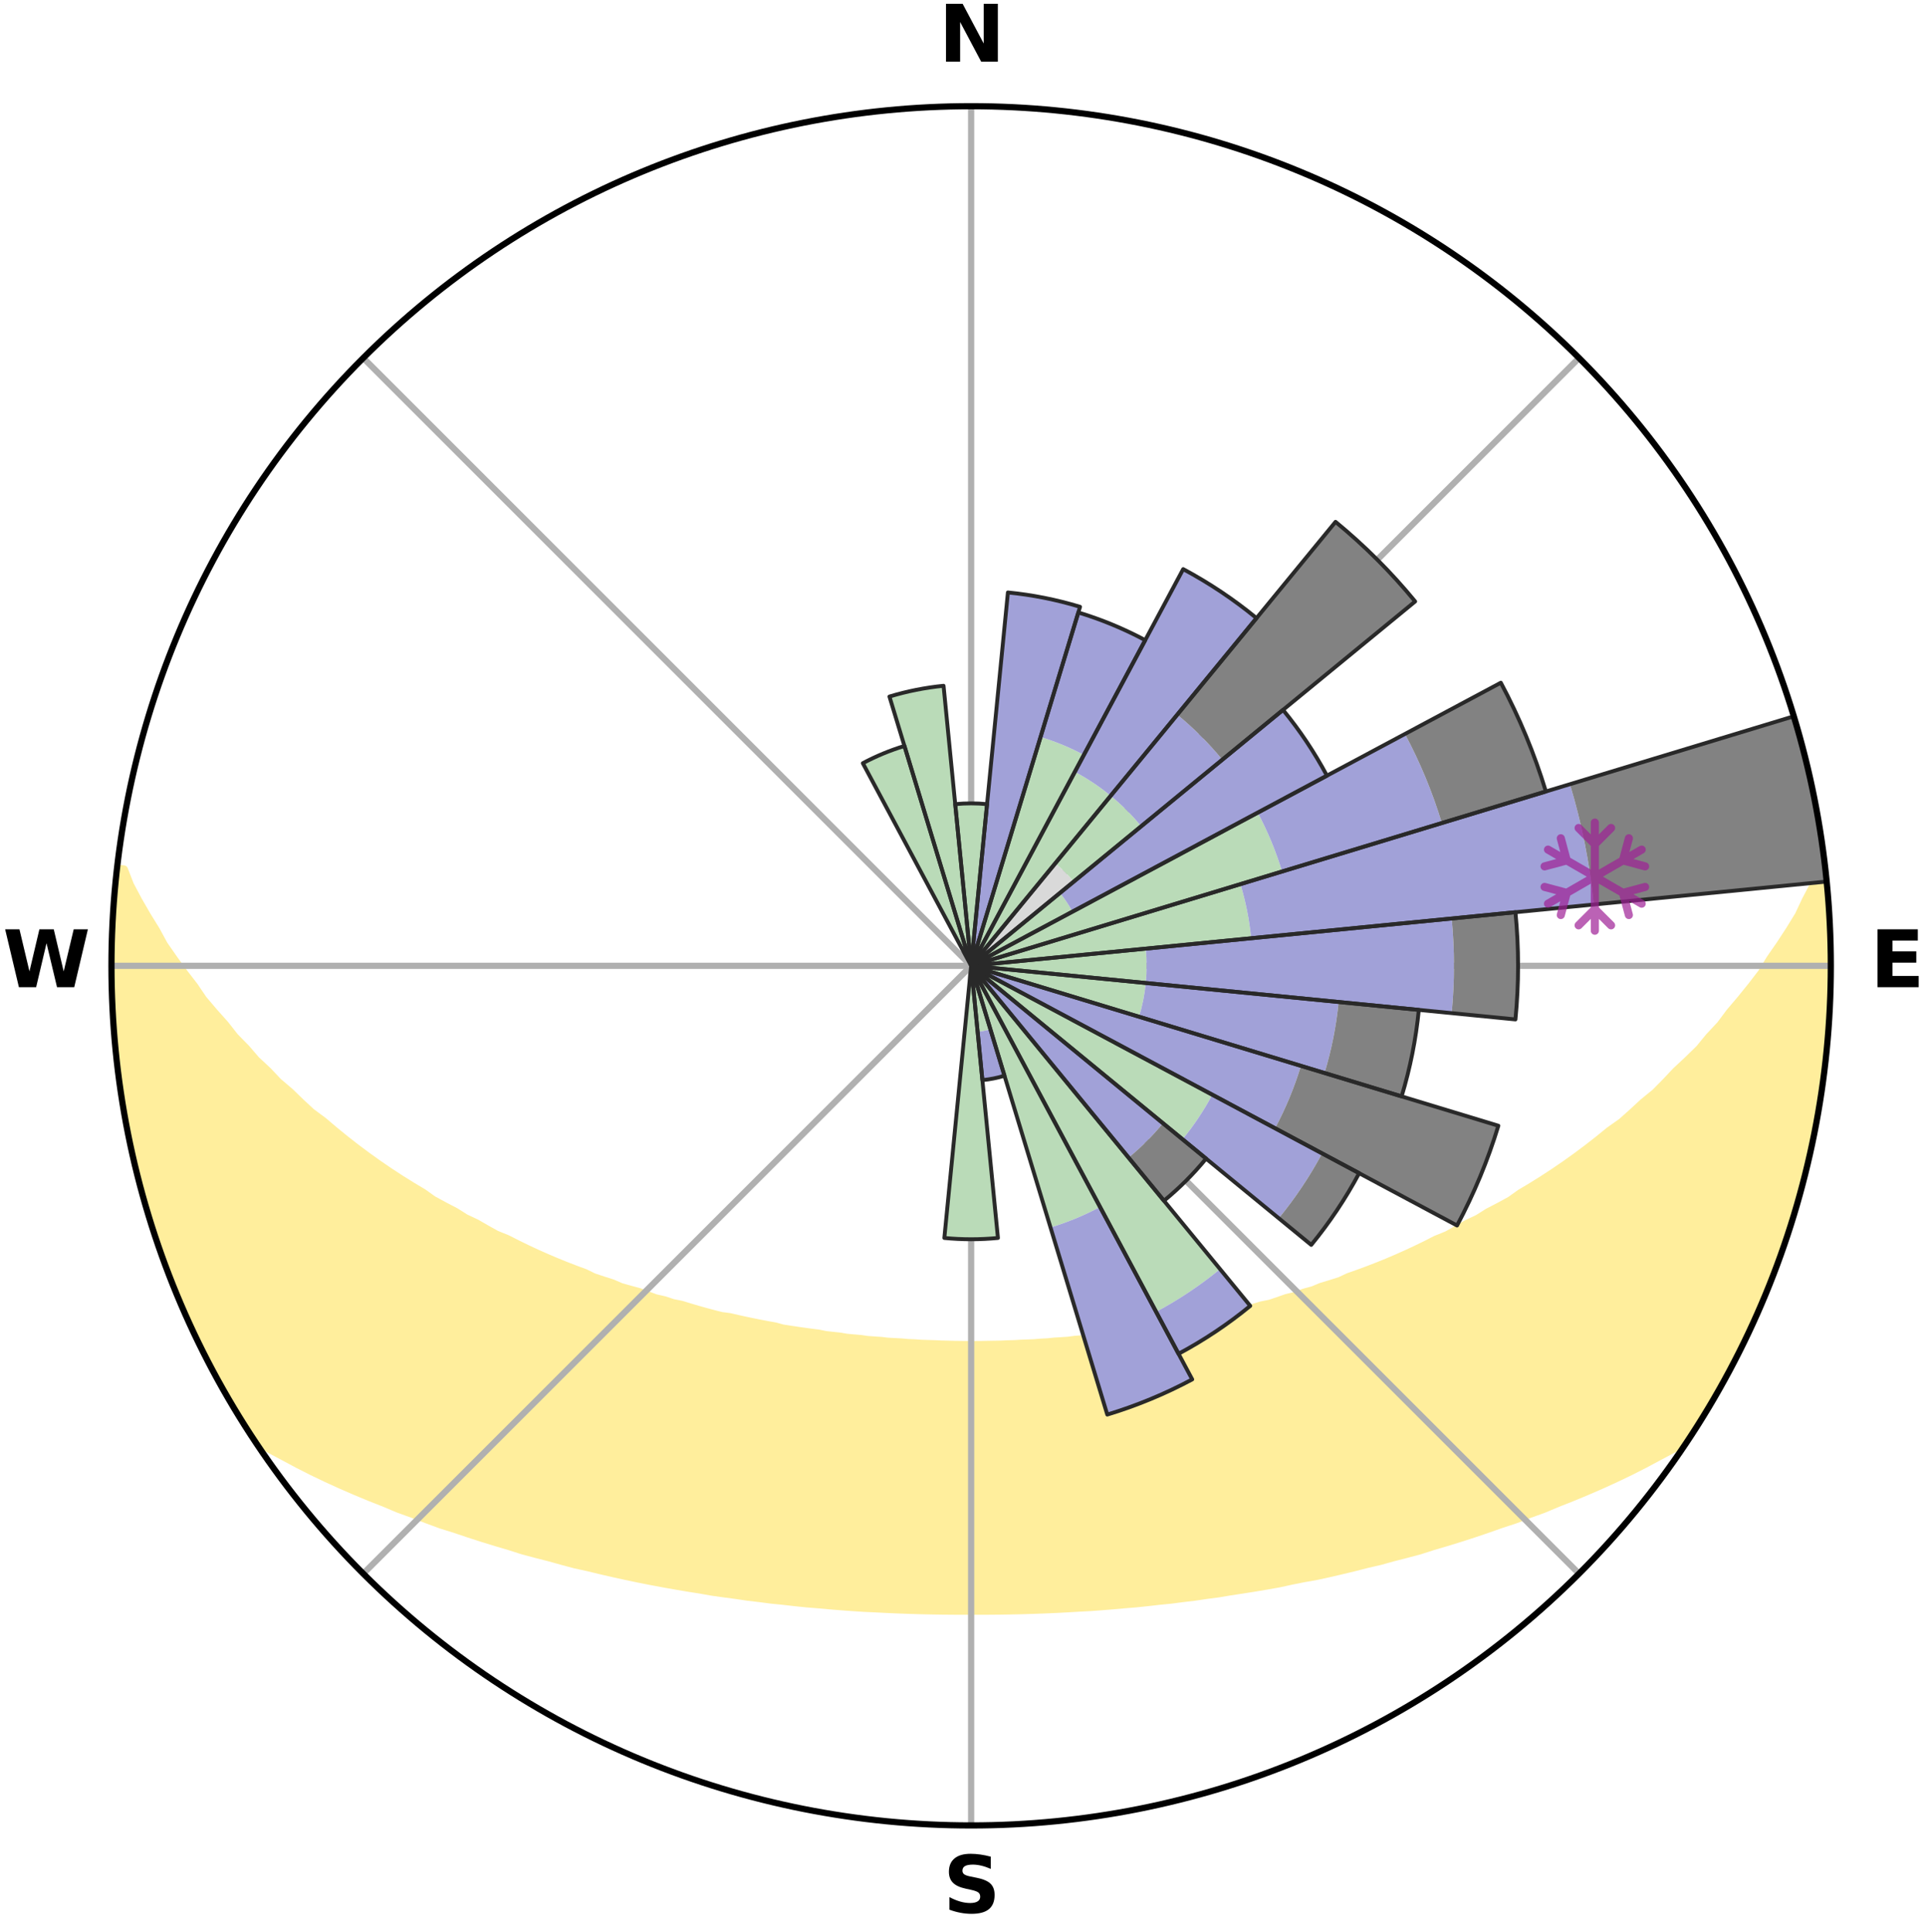 <?xml version="1.0" encoding="utf-8" standalone="no"?>
<!DOCTYPE svg PUBLIC "-//W3C//DTD SVG 1.1//EN"
  "http://www.w3.org/Graphics/SVG/1.1/DTD/svg11.dtd">
<svg xmlns:xlink="http://www.w3.org/1999/xlink" width="248.41pt" height="249.158pt" viewBox="0 0 248.41 249.158" xmlns="http://www.w3.org/2000/svg" version="1.1">
 <title>Ski Rose for Lost Valley Ski Area</title>
 <defs>
  <style type="text/css">*{stroke-linejoin: round; stroke-linecap: butt}</style>
 </defs>
 <g id="figure_1">
  <g id="patch_1">
   <path d="M 0 249.158 
L 248.41 249.158 
L 248.41 0 
L 0 0 
z
" style="fill: #ffffff"/>
  </g>
  <g id="axes_1">
   <g id="patch_2">
    <path d="M 236.135 124.579 
C 236.135 110.018 233.267 95.599 227.695 82.147 
C 222.122 68.695 213.955 56.471 203.659 46.175 
C 193.363 35.879 181.139 27.711 167.687 22.139 
C 154.235 16.567 139.815 13.699 125.255 13.699 
C 110.694 13.699 96.275 16.567 82.823 22.139 
C 69.371 27.711 57.147 35.879 46.851 46.175 
C 36.555 56.471 28.387 68.695 22.815 82.147 
C 17.243 95.599 14.375 110.018 14.375 124.579 
C 14.375 139.14 17.243 153.559 22.815 167.011 
C 28.387 180.463 36.555 192.687 46.851 202.983 
C 57.147 213.279 69.371 221.447 82.823 227.019 
C 96.275 232.591 110.694 235.459 125.255 235.459 
C 139.815 235.459 154.235 232.591 167.687 227.019 
C 181.139 221.447 193.363 213.279 203.659 202.983 
C 213.955 192.687 222.122 180.463 227.695 167.011 
C 233.267 153.559 236.135 139.14 236.135 124.579 
M 125.255 124.579 
C 125.255 124.579 125.255 124.579 125.255 124.579 
C 125.255 124.579 125.255 124.579 125.255 124.579 
C 125.255 124.579 125.255 124.579 125.255 124.579 
C 125.255 124.579 125.255 124.579 125.255 124.579 
C 125.255 124.579 125.255 124.579 125.255 124.579 
C 125.255 124.579 125.255 124.579 125.255 124.579 
C 125.255 124.579 125.255 124.579 125.255 124.579 
C 125.255 124.579 125.255 124.579 125.255 124.579 
C 125.255 124.579 125.255 124.579 125.255 124.579 
C 125.255 124.579 125.255 124.579 125.255 124.579 
C 125.255 124.579 125.255 124.579 125.255 124.579 
C 125.255 124.579 125.255 124.579 125.255 124.579 
C 125.255 124.579 125.255 124.579 125.255 124.579 
C 125.255 124.579 125.255 124.579 125.255 124.579 
C 125.255 124.579 125.255 124.579 125.255 124.579 
C 125.255 124.579 125.255 124.579 125.255 124.579 
z
" style="fill: #ffffff"/>
   </g>
   <g id="PolyCollection_1">
    <defs>
     <path id="m82a47c4d11" d="M 235.422 -137.131 
L 234.904 -137.072 
L 233.948 -135.045 
L 232.897 -133.051 
L 231.985 -131.107 
L 230.807 -129.188 
L 229.58 -127.311 
L 228.311 -125.478 
L 227.222 -123.689 
L 225.881 -121.944 
L 224.508 -120.246 
L 223.105 -118.594 
L 221.894 -116.973 
L 220.438 -115.414 
L 219.177 -113.878 
L 217.676 -112.412 
L 216.156 -110.994 
L 214.832 -109.589 
L 213.49 -108.226 
L 211.92 -106.947 
L 210.546 -105.67 
L 209.159 -104.435 
L 207.552 -103.296 
L 206.142 -102.147 
L 204.722 -101.04 
L 203.294 -99.973 
L 201.858 -98.948 
L 200.417 -97.963 
L 198.971 -97.018 
L 197.521 -96.113 
L 196.069 -95.247 
L 194.802 -94.339 
L 193.348 -93.547 
L 191.895 -92.793 
L 190.621 -91.989 
L 189.172 -91.306 
L 187.898 -90.567 
L 186.624 -89.858 
L 185.186 -89.277 
L 183.918 -88.63 
L 182.651 -88.014 
L 181.388 -87.425 
L 180.129 -86.865 
L 178.875 -86.332 
L 177.626 -85.826 
L 176.384 -85.346 
L 175.149 -84.892 
L 173.921 -84.462 
L 172.829 -83.947 
L 171.615 -83.563 
L 170.411 -83.202 
L 169.332 -82.752 
L 168.144 -82.432 
L 167.075 -82.023 
L 165.905 -81.743 
L 164.848 -81.371 
L 163.795 -81.017 
L 162.654 -80.79 
L 161.615 -80.471 
L 160.581 -80.168 
L 159.553 -79.881 
L 158.453 -79.714 
L 157.441 -79.456 
L 156.435 -79.212 
L 155.436 -78.981 
L 154.443 -78.763 
L 153.457 -78.558 
L 152.477 -78.365 
L 151.505 -78.182 
L 150.539 -78.011 
L 149.581 -77.85 
L 148.673 -77.61 
L 147.725 -77.47 
L 146.783 -77.339 
L 145.849 -77.216 
L 144.921 -77.1 
L 144 -76.991 
L 143.112 -76.818 
L 142.201 -76.725 
L 141.296 -76.639 
L 140.416 -76.495 
L 139.52 -76.422 
L 138.629 -76.353 
L 137.757 -76.237 
L 136.874 -76.18 
L 135.996 -76.127 
L 135.131 -76.035 
L 134.26 -75.992 
L 133.398 -75.917 
L 132.532 -75.884 
L 131.67 -75.853 
L 130.813 -75.8 
L 129.954 -75.777 
L 129.099 -75.739 
L 128.243 -75.724 
L 127.389 -75.71 
L 126.535 -75.693 
L 125.682 -75.687 
L 124.828 -75.687 
L 123.975 -75.697 
L 123.121 -75.708 
L 122.267 -75.732 
L 121.412 -75.751 
L 120.557 -75.791 
L 119.699 -75.817 
L 118.839 -75.845 
L 117.981 -75.906 
L 117.116 -75.942 
L 116.255 -76.02 
L 115.385 -76.065 
L 114.51 -76.114 
L 113.644 -76.215 
L 112.762 -76.274 
L 111.876 -76.338 
L 111.003 -76.464 
L 110.108 -76.54 
L 109.208 -76.62 
L 108.326 -76.774 
L 107.417 -76.869 
L 106.501 -76.971 
L 105.611 -77.155 
L 104.686 -77.273 
L 103.753 -77.398 
L 102.814 -77.532 
L 101.869 -77.674 
L 100.916 -77.825 
L 100.006 -78.077 
L 99.043 -78.25 
L 98.073 -78.434 
L 97.096 -78.629 
L 96.113 -78.835 
L 95.123 -79.054 
L 94.126 -79.286 
L 93.049 -79.428 
L 92.036 -79.686 
L 91.016 -79.958 
L 89.991 -80.246 
L 88.96 -80.55 
L 87.924 -80.87 
L 86.786 -81.098 
L 85.736 -81.452 
L 84.578 -81.714 
L 83.515 -82.105 
L 82.449 -82.514 
L 81.264 -82.834 
L 80.069 -83.174 
L 78.987 -83.645 
L 77.776 -84.028 
L 76.556 -84.435 
L 75.463 -84.973 
L 74.231 -85.427 
L 72.991 -85.906 
L 71.746 -86.412 
L 70.495 -86.944 
L 69.239 -87.503 
L 67.979 -88.09 
L 66.716 -88.706 
L 65.45 -89.351 
L 64.016 -89.932 
L 62.745 -90.639 
L 61.474 -91.377 
L 60.028 -92.058 
L 58.757 -92.861 
L 57.308 -93.614 
L 55.856 -94.404 
L 54.592 -95.31 
L 53.144 -96.174 
L 51.697 -97.077 
L 50.254 -98.02 
L 48.815 -99.003 
L 47.383 -100.026 
L 45.957 -101.09 
L 44.54 -102.195 
L 43.133 -103.341 
L 41.738 -104.528 
L 40.145 -105.711 
L 38.774 -106.984 
L 37.419 -108.3 
L 35.867 -109.621 
L 34.546 -111.023 
L 33.029 -112.437 
L 31.748 -113.925 
L 30.272 -115.433 
L 29.037 -117.007 
L 27.61 -118.607 
L 26.21 -120.255 
L 25.058 -121.955 
L 23.718 -123.693 
L 22.413 -125.477 
L 21.145 -127.305 
L 20.133 -129.169 
L 18.952 -131.081 
L 17.827 -133.034 
L 16.771 -135.025 
L 15.995 -137.028 
L 15.209 -137.117 
L 15.209 -137.117 
L 14.926 -135.203 
L 14.858 -133.267 
L 14.639 -131.345 
L 14.495 -129.415 
L 14.526 -127.479 
L 14.405 -125.546 
L 14.5 -123.613 
L 14.443 -121.677 
L 14.648 -119.75 
L 14.654 -117.814 
L 14.741 -115.881 
L 14.943 -113.957 
L 15.094 -112.028 
L 15.353 -110.11 
L 15.748 -108.213 
L 15.939 -106.286 
L 16.34 -104.393 
L 16.651 -102.483 
L 17.051 -100.591 
L 17.539 -98.719 
L 17.946 -96.827 
L 18.432 -94.954 
L 19.008 -93.107 
L 19.51 -91.238 
L 20.148 -89.411 
L 20.75 -87.572 
L 21.446 -85.766 
L 22.108 -83.948 
L 22.865 -82.168 
L 23.653 -80.401 
L 24.379 -78.607 
L 25.267 -76.887 
L 26.06 -75.122 
L 26.93 -73.394 
L 27.844 -71.689 
L 28.768 -69.989 
L 29.718 -68.304 
L 30.733 -66.656 
L 31.746 -65.008 
L 32.841 -63.412 
L 34.634 -62.297 
L 36.528 -61.291 
L 38.381 -60.296 
L 40.247 -59.35 
L 42.121 -58.452 
L 43.997 -57.596 
L 45.874 -56.781 
L 47.746 -56.005 
L 49.614 -55.267 
L 51.416 -54.509 
L 53.27 -53.84 
L 55.061 -53.15 
L 56.846 -52.491 
L 58.675 -51.92 
L 60.443 -51.323 
L 62.203 -50.755 
L 63.954 -50.215 
L 65.695 -49.702 
L 67.385 -49.161 
L 69.107 -48.7 
L 70.819 -48.263 
L 72.485 -47.799 
L 74.142 -47.356 
L 75.824 -46.988 
L 77.464 -46.591 
L 79.094 -46.213 
L 80.717 -45.858 
L 82.33 -45.52 
L 83.935 -45.204 
L 85.53 -44.903 
L 87.117 -44.622 
L 88.695 -44.355 
L 90.265 -44.107 
L 91.809 -43.833 
L 93.361 -43.613 
L 94.907 -43.409 
L 96.431 -43.182 
L 97.96 -43.003 
L 99.472 -42.805 
L 100.988 -42.654 
L 102.488 -42.483 
L 103.983 -42.326 
L 105.479 -42.206 
L 106.964 -42.073 
L 108.444 -41.952 
L 109.921 -41.844 
L 111.393 -41.747 
L 112.866 -41.68 
L 114.331 -41.605 
L 115.794 -41.54 
L 117.254 -41.486 
L 118.712 -41.442 
L 120.168 -41.409 
L 121.623 -41.386 
L 123.076 -41.374 
L 124.529 -41.371 
L 125.981 -41.371 
L 127.434 -41.373 
L 128.887 -41.386 
L 130.342 -41.408 
L 131.798 -41.441 
L 133.256 -41.485 
L 134.716 -41.539 
L 136.179 -41.603 
L 137.644 -41.679 
L 139.113 -41.766 
L 140.589 -41.842 
L 142.066 -41.95 
L 143.547 -42.071 
L 145.031 -42.203 
L 146.528 -42.324 
L 148.023 -42.481 
L 149.523 -42.652 
L 151.039 -42.802 
L 152.551 -43 
L 154.08 -43.18 
L 155.604 -43.407 
L 157.15 -43.609 
L 158.687 -43.868 
L 160.246 -44.104 
L 161.817 -44.352 
L 163.394 -44.619 
L 164.982 -44.899 
L 166.554 -45.245 
L 168.156 -45.565 
L 169.795 -45.855 
L 171.418 -46.209 
L 173.048 -46.587 
L 174.689 -46.983 
L 176.336 -47.405 
L 178.027 -47.795 
L 179.694 -48.259 
L 181.406 -48.696 
L 183.129 -49.157 
L 184.818 -49.699 
L 186.559 -50.211 
L 188.31 -50.751 
L 190.07 -51.319 
L 191.838 -51.916 
L 193.614 -52.543 
L 195.453 -53.145 
L 197.245 -53.835 
L 199.098 -54.505 
L 200.901 -55.263 
L 202.77 -56 
L 204.641 -56.777 
L 206.518 -57.591 
L 208.393 -58.448 
L 210.269 -59.346 
L 212.134 -60.292 
L 213.988 -61.286 
L 215.882 -62.293 
L 217.673 -63.409 
L 218.769 -65.004 
L 219.793 -66.646 
L 220.765 -68.319 
L 221.703 -70.011 
L 222.666 -71.689 
L 223.583 -73.393 
L 224.375 -75.159 
L 225.239 -76.889 
L 226.052 -78.643 
L 226.815 -80.42 
L 227.684 -82.152 
L 228.31 -83.985 
L 229.075 -85.762 
L 229.733 -87.581 
L 230.397 -89.399 
L 230.935 -91.258 
L 231.499 -93.108 
L 232.017 -94.971 
L 232.592 -96.82 
L 233.028 -98.705 
L 233.419 -100.6 
L 233.884 -102.478 
L 234.249 -104.378 
L 234.511 -106.296 
L 234.912 -108.191 
L 235.092 -110.119 
L 235.413 -112.028 
L 235.512 -113.962 
L 235.719 -115.885 
L 235.927 -117.81 
L 235.914 -119.748 
L 236.048 -121.678 
L 236.115 -123.612 
L 235.994 -125.545 
L 236.024 -127.48 
L 236.019 -129.415 
L 235.797 -131.34 
L 235.727 -133.273 
L 235.591 -135.203 
L 235.422 -137.131 
z
" style="stroke: #ffee9c"/>
    </defs>
    <g clip-path="url(#p0aea7ba89c)">
     <use xlink:href="#m82a47c4d11" x="0" y="249.158" style="fill: #ffee9c; stroke: #ffee9c"/>
    </g>
   </g>
   <g id="matplotlib.axis_1">
    <g id="xtick_1">
     <g id="line2d_1">
      <path d="M 125.255 124.579 
L 125.255 13.699 
" clip-path="url(#p0aea7ba89c)" style="fill: none; stroke: #b0b0b0; stroke-width: 0.8; stroke-linecap: square"/>
     </g>
     <g id="text_1">
      <!-- N -->
      <g transform="translate(121.07 7.958) scale(0.1 -0.1)">
       <defs>
        <path id="DejaVuSans-Bold-4e" d="M 588 4666 
L 1931 4666 
L 3628 1466 
L 3628 4666 
L 4769 4666 
L 4769 0 
L 3425 0 
L 1728 3200 
L 1728 0 
L 588 0 
L 588 4666 
z
" transform="scale(0.016)"/>
       </defs>
       <use xlink:href="#DejaVuSans-Bold-4e"/>
      </g>
     </g>
    </g>
    <g id="xtick_2">
     <g id="line2d_2">
      <path d="M 125.255 124.579 
L 203.659 46.175 
" clip-path="url(#p0aea7ba89c)" style="fill: none; stroke: #b0b0b0; stroke-width: 0.8; stroke-linecap: square"/>
     </g>
    </g>
    <g id="xtick_3">
     <g id="line2d_3">
      <path d="M 125.255 124.579 
L 236.135 124.579 
" clip-path="url(#p0aea7ba89c)" style="fill: none; stroke: #b0b0b0; stroke-width: 0.8; stroke-linecap: square"/>
     </g>
     <g id="text_2">
      <!-- E -->
      <g transform="translate(241.219 127.338) scale(0.1 -0.1)">
       <defs>
        <path id="DejaVuSans-Bold-45" d="M 588 4666 
L 3834 4666 
L 3834 3756 
L 1791 3756 
L 1791 2888 
L 3713 2888 
L 3713 1978 
L 1791 1978 
L 1791 909 
L 3903 909 
L 3903 0 
L 588 0 
L 588 4666 
z
" transform="scale(0.016)"/>
       </defs>
       <use xlink:href="#DejaVuSans-Bold-45"/>
      </g>
     </g>
    </g>
    <g id="xtick_4">
     <g id="line2d_4">
      <path d="M 125.255 124.579 
L 203.659 202.983 
" clip-path="url(#p0aea7ba89c)" style="fill: none; stroke: #b0b0b0; stroke-width: 0.8; stroke-linecap: square"/>
     </g>
    </g>
    <g id="xtick_5">
     <g id="line2d_5">
      <path d="M 125.255 124.579 
L 125.255 235.459 
" clip-path="url(#p0aea7ba89c)" style="fill: none; stroke: #b0b0b0; stroke-width: 0.8; stroke-linecap: square"/>
     </g>
     <g id="text_3">
      <!-- S -->
      <g transform="translate(121.654 246.718) scale(0.1 -0.1)">
       <defs>
        <path id="DejaVuSans-Bold-53" d="M 3834 4519 
L 3834 3531 
Q 3450 3703 3084 3790 
Q 2719 3878 2394 3878 
Q 1963 3878 1756 3759 
Q 1550 3641 1550 3391 
Q 1550 3203 1689 3098 
Q 1828 2994 2194 2919 
L 2706 2816 
Q 3484 2659 3812 2340 
Q 4141 2022 4141 1434 
Q 4141 663 3683 286 
Q 3225 -91 2284 -91 
Q 1841 -91 1394 -6 
Q 947 78 500 244 
L 500 1259 
Q 947 1022 1364 901 
Q 1781 781 2169 781 
Q 2563 781 2772 912 
Q 2981 1044 2981 1288 
Q 2981 1506 2839 1625 
Q 2697 1744 2272 1838 
L 1806 1941 
Q 1106 2091 782 2419 
Q 459 2747 459 3303 
Q 459 4000 909 4375 
Q 1359 4750 2203 4750 
Q 2588 4750 2994 4692 
Q 3400 4634 3834 4519 
z
" transform="scale(0.016)"/>
       </defs>
       <use xlink:href="#DejaVuSans-Bold-53"/>
      </g>
     </g>
    </g>
    <g id="xtick_6">
     <g id="line2d_6">
      <path d="M 125.255 124.579 
L 46.851 202.983 
" clip-path="url(#p0aea7ba89c)" style="fill: none; stroke: #b0b0b0; stroke-width: 0.8; stroke-linecap: square"/>
     </g>
    </g>
    <g id="xtick_7">
     <g id="line2d_7">
      <path d="M 125.255 124.579 
L 14.375 124.579 
" clip-path="url(#p0aea7ba89c)" style="fill: none; stroke: #b0b0b0; stroke-width: 0.8; stroke-linecap: square"/>
     </g>
     <g id="text_4">
      <!-- W -->
      <g transform="translate(0.36 127.338) scale(0.1 -0.1)">
       <defs>
        <path id="DejaVuSans-Bold-57" d="M 191 4666 
L 1344 4666 
L 2150 1275 
L 2950 4666 
L 4109 4666 
L 4909 1275 
L 5716 4666 
L 6859 4666 
L 5759 0 
L 4372 0 
L 3525 3547 
L 2688 0 
L 1300 0 
L 191 4666 
z
" transform="scale(0.016)"/>
       </defs>
       <use xlink:href="#DejaVuSans-Bold-57"/>
      </g>
     </g>
    </g>
    <g id="xtick_8">
     <g id="line2d_8">
      <path d="M 125.255 124.579 
L 46.851 46.175 
" clip-path="url(#p0aea7ba89c)" style="fill: none; stroke: #b0b0b0; stroke-width: 0.8; stroke-linecap: square"/>
     </g>
    </g>
   </g>
   <g id="matplotlib.axis_2"/>
   <g id="patch_3">
    <path d="M 125.255 124.579 
C 125.255 124.579 125.255 124.579 125.255 124.579 
C 125.255 124.579 125.255 124.579 125.255 124.579 
L 125.255 124.579 
C 125.255 124.579 125.255 124.579 125.255 124.579 
C 125.255 124.579 125.255 124.579 125.255 124.579 
z
" clip-path="url(#p0aea7ba89c)" style="fill: #d9d9d9"/>
   </g>
   <g id="patch_4">
    <path d="M 125.255 124.579 
C 125.255 124.579 125.255 124.579 125.255 124.579 
C 125.255 124.579 125.255 124.579 125.255 124.579 
L 125.255 124.579 
C 125.255 124.579 125.255 124.579 125.255 124.579 
C 125.255 124.579 125.255 124.579 125.255 124.579 
z
" clip-path="url(#p0aea7ba89c)" style="fill: #d9d9d9"/>
   </g>
   <g id="patch_5">
    <path d="M 125.255 124.579 
C 125.255 124.579 125.255 124.579 125.255 124.579 
C 125.255 124.579 125.255 124.579 125.255 124.579 
L 125.255 124.579 
C 125.255 124.579 125.255 124.579 125.255 124.579 
C 125.255 124.579 125.255 124.579 125.255 124.579 
z
" clip-path="url(#p0aea7ba89c)" style="fill: #d9d9d9"/>
   </g>
   <g id="patch_6">
    <path d="M 125.255 124.579 
C 125.255 124.579 125.255 124.579 125.255 124.579 
C 125.255 124.579 125.255 124.579 125.255 124.579 
L 125.255 124.579 
C 125.255 124.579 125.255 124.579 125.255 124.579 
C 125.255 124.579 125.255 124.579 125.255 124.579 
z
" clip-path="url(#p0aea7ba89c)" style="fill: #d9d9d9"/>
   </g>
   <g id="patch_7">
    <path d="M 125.255 124.579 
C 125.255 124.579 125.255 124.579 125.255 124.579 
C 125.255 124.579 125.255 124.579 125.255 124.579 
L 138.48 113.725 
C 138.125 113.292 137.749 112.877 137.353 112.481 
C 136.957 112.085 136.542 111.709 136.109 111.354 
z
" clip-path="url(#p0aea7ba89c)" style="fill: #d9d9d9"/>
   </g>
   <g id="patch_8">
    <path d="M 125.255 124.579 
C 125.255 124.579 125.255 124.579 125.255 124.579 
C 125.255 124.579 125.255 124.579 125.255 124.579 
L 125.255 124.579 
C 125.255 124.579 125.255 124.579 125.255 124.579 
C 125.255 124.579 125.255 124.579 125.255 124.579 
z
" clip-path="url(#p0aea7ba89c)" style="fill: #d9d9d9"/>
   </g>
   <g id="patch_9">
    <path d="M 125.255 124.579 
C 125.255 124.579 125.255 124.579 125.255 124.579 
C 125.255 124.579 125.255 124.579 125.255 124.579 
L 125.255 124.579 
C 125.255 124.579 125.255 124.579 125.255 124.579 
C 125.255 124.579 125.255 124.579 125.255 124.579 
z
" clip-path="url(#p0aea7ba89c)" style="fill: #d9d9d9"/>
   </g>
   <g id="patch_10">
    <path d="M 125.255 124.579 
C 125.255 124.579 125.255 124.579 125.255 124.579 
C 125.255 124.579 125.255 124.579 125.255 124.579 
L 125.255 124.579 
C 125.255 124.579 125.255 124.579 125.255 124.579 
C 125.255 124.579 125.255 124.579 125.255 124.579 
z
" clip-path="url(#p0aea7ba89c)" style="fill: #d9d9d9"/>
   </g>
   <g id="patch_11">
    <path d="M 125.255 124.579 
C 125.255 124.579 125.255 124.579 125.255 124.579 
C 125.255 124.579 125.255 124.579 125.255 124.579 
L 125.255 124.579 
C 125.255 124.579 125.255 124.579 125.255 124.579 
C 125.255 124.579 125.255 124.579 125.255 124.579 
z
" clip-path="url(#p0aea7ba89c)" style="fill: #d9d9d9"/>
   </g>
   <g id="patch_12">
    <path d="M 125.255 124.579 
C 125.255 124.579 125.255 124.579 125.255 124.579 
C 125.255 124.579 125.255 124.579 125.255 124.579 
L 125.255 124.579 
C 125.255 124.579 125.255 124.579 125.255 124.579 
C 125.255 124.579 125.255 124.579 125.255 124.579 
z
" clip-path="url(#p0aea7ba89c)" style="fill: #d9d9d9"/>
   </g>
   <g id="patch_13">
    <path d="M 125.255 124.579 
C 125.255 124.579 125.255 124.579 125.255 124.579 
C 125.255 124.579 125.255 124.579 125.255 124.579 
L 125.255 124.579 
C 125.255 124.579 125.255 124.579 125.255 124.579 
C 125.255 124.579 125.255 124.579 125.255 124.579 
z
" clip-path="url(#p0aea7ba89c)" style="fill: #d9d9d9"/>
   </g>
   <g id="patch_14">
    <path d="M 125.255 124.579 
C 125.255 124.579 125.255 124.579 125.255 124.579 
C 125.255 124.579 125.255 124.579 125.255 124.579 
L 125.255 124.579 
C 125.255 124.579 125.255 124.579 125.255 124.579 
C 125.255 124.579 125.255 124.579 125.255 124.579 
z
" clip-path="url(#p0aea7ba89c)" style="fill: #d9d9d9"/>
   </g>
   <g id="patch_15">
    <path d="M 125.255 124.579 
C 125.255 124.579 125.255 124.579 125.255 124.579 
C 125.255 124.579 125.255 124.579 125.255 124.579 
L 125.255 124.579 
C 125.255 124.579 125.255 124.579 125.255 124.579 
C 125.255 124.579 125.255 124.579 125.255 124.579 
z
" clip-path="url(#p0aea7ba89c)" style="fill: #d9d9d9"/>
   </g>
   <g id="patch_16">
    <path d="M 125.255 124.579 
C 125.255 124.579 125.255 124.579 125.255 124.579 
C 125.255 124.579 125.255 124.579 125.255 124.579 
L 125.255 124.579 
C 125.255 124.579 125.255 124.579 125.255 124.579 
C 125.255 124.579 125.255 124.579 125.255 124.579 
z
" clip-path="url(#p0aea7ba89c)" style="fill: #d9d9d9"/>
   </g>
   <g id="patch_17">
    <path d="M 125.255 124.579 
C 125.255 124.579 125.255 124.579 125.255 124.579 
C 125.255 124.579 125.255 124.579 125.255 124.579 
L 125.255 124.579 
C 125.255 124.579 125.255 124.579 125.255 124.579 
C 125.255 124.579 125.255 124.579 125.255 124.579 
z
" clip-path="url(#p0aea7ba89c)" style="fill: #d9d9d9"/>
   </g>
   <g id="patch_18">
    <path d="M 125.255 124.579 
C 125.255 124.579 125.255 124.579 125.255 124.579 
C 125.255 124.579 125.255 124.579 125.255 124.579 
L 125.255 124.579 
C 125.255 124.579 125.255 124.579 125.255 124.579 
C 125.255 124.579 125.255 124.579 125.255 124.579 
z
" clip-path="url(#p0aea7ba89c)" style="fill: #d9d9d9"/>
   </g>
   <g id="patch_19">
    <path d="M 125.255 124.579 
C 125.255 124.579 125.255 124.579 125.255 124.579 
C 125.255 124.579 125.255 124.579 125.255 124.579 
L 125.255 124.579 
C 125.255 124.579 125.255 124.579 125.255 124.579 
C 125.255 124.579 125.255 124.579 125.255 124.579 
z
" clip-path="url(#p0aea7ba89c)" style="fill: #d9d9d9"/>
   </g>
   <g id="patch_20">
    <path d="M 125.255 124.579 
C 125.255 124.579 125.255 124.579 125.255 124.579 
C 125.255 124.579 125.255 124.579 125.255 124.579 
L 125.255 124.579 
C 125.255 124.579 125.255 124.579 125.255 124.579 
C 125.255 124.579 125.255 124.579 125.255 124.579 
z
" clip-path="url(#p0aea7ba89c)" style="fill: #d9d9d9"/>
   </g>
   <g id="patch_21">
    <path d="M 125.255 124.579 
C 125.255 124.579 125.255 124.579 125.255 124.579 
C 125.255 124.579 125.255 124.579 125.255 124.579 
L 125.255 124.579 
C 125.255 124.579 125.255 124.579 125.255 124.579 
C 125.255 124.579 125.255 124.579 125.255 124.579 
z
" clip-path="url(#p0aea7ba89c)" style="fill: #d9d9d9"/>
   </g>
   <g id="patch_22">
    <path d="M 125.255 124.579 
C 125.255 124.579 125.255 124.579 125.255 124.579 
C 125.255 124.579 125.255 124.579 125.255 124.579 
L 125.255 124.579 
C 125.255 124.579 125.255 124.579 125.255 124.579 
C 125.255 124.579 125.255 124.579 125.255 124.579 
z
" clip-path="url(#p0aea7ba89c)" style="fill: #d9d9d9"/>
   </g>
   <g id="patch_23">
    <path d="M 125.255 124.579 
C 125.255 124.579 125.255 124.579 125.255 124.579 
C 125.255 124.579 125.255 124.579 125.255 124.579 
L 125.255 124.579 
C 125.255 124.579 125.255 124.579 125.255 124.579 
C 125.255 124.579 125.255 124.579 125.255 124.579 
z
" clip-path="url(#p0aea7ba89c)" style="fill: #d9d9d9"/>
   </g>
   <g id="patch_24">
    <path d="M 125.255 124.579 
C 125.255 124.579 125.255 124.579 125.255 124.579 
C 125.255 124.579 125.255 124.579 125.255 124.579 
L 125.255 124.579 
C 125.255 124.579 125.255 124.579 125.255 124.579 
C 125.255 124.579 125.255 124.579 125.255 124.579 
z
" clip-path="url(#p0aea7ba89c)" style="fill: #d9d9d9"/>
   </g>
   <g id="patch_25">
    <path d="M 125.255 124.579 
C 125.255 124.579 125.255 124.579 125.255 124.579 
C 125.255 124.579 125.255 124.579 125.255 124.579 
L 125.255 124.579 
C 125.255 124.579 125.255 124.579 125.255 124.579 
C 125.255 124.579 125.255 124.579 125.255 124.579 
z
" clip-path="url(#p0aea7ba89c)" style="fill: #d9d9d9"/>
   </g>
   <g id="patch_26">
    <path d="M 125.255 124.579 
C 125.255 124.579 125.255 124.579 125.255 124.579 
C 125.255 124.579 125.255 124.579 125.255 124.579 
L 125.255 124.579 
C 125.255 124.579 125.255 124.579 125.255 124.579 
C 125.255 124.579 125.255 124.579 125.255 124.579 
z
" clip-path="url(#p0aea7ba89c)" style="fill: #d9d9d9"/>
   </g>
   <g id="patch_27">
    <path d="M 125.255 124.579 
C 125.255 124.579 125.255 124.579 125.255 124.579 
C 125.255 124.579 125.255 124.579 125.255 124.579 
L 125.255 124.579 
C 125.255 124.579 125.255 124.579 125.255 124.579 
C 125.255 124.579 125.255 124.579 125.255 124.579 
z
" clip-path="url(#p0aea7ba89c)" style="fill: #d9d9d9"/>
   </g>
   <g id="patch_28">
    <path d="M 125.255 124.579 
C 125.255 124.579 125.255 124.579 125.255 124.579 
C 125.255 124.579 125.255 124.579 125.255 124.579 
L 125.255 124.579 
C 125.255 124.579 125.255 124.579 125.255 124.579 
C 125.255 124.579 125.255 124.579 125.255 124.579 
z
" clip-path="url(#p0aea7ba89c)" style="fill: #d9d9d9"/>
   </g>
   <g id="patch_29">
    <path d="M 125.255 124.579 
C 125.255 124.579 125.255 124.579 125.255 124.579 
C 125.255 124.579 125.255 124.579 125.255 124.579 
L 125.255 124.579 
C 125.255 124.579 125.255 124.579 125.255 124.579 
C 125.255 124.579 125.255 124.579 125.255 124.579 
z
" clip-path="url(#p0aea7ba89c)" style="fill: #d9d9d9"/>
   </g>
   <g id="patch_30">
    <path d="M 125.255 124.579 
C 125.255 124.579 125.255 124.579 125.255 124.579 
C 125.255 124.579 125.255 124.579 125.255 124.579 
L 125.255 124.579 
C 125.255 124.579 125.255 124.579 125.255 124.579 
C 125.255 124.579 125.255 124.579 125.255 124.579 
z
" clip-path="url(#p0aea7ba89c)" style="fill: #d9d9d9"/>
   </g>
   <g id="patch_31">
    <path d="M 125.255 124.579 
C 125.255 124.579 125.255 124.579 125.255 124.579 
C 125.255 124.579 125.255 124.579 125.255 124.579 
L 125.255 124.579 
C 125.255 124.579 125.255 124.579 125.255 124.579 
C 125.255 124.579 125.255 124.579 125.255 124.579 
z
" clip-path="url(#p0aea7ba89c)" style="fill: #d9d9d9"/>
   </g>
   <g id="patch_32">
    <path d="M 125.255 124.579 
C 125.255 124.579 125.255 124.579 125.255 124.579 
C 125.255 124.579 125.255 124.579 125.255 124.579 
L 125.255 124.579 
C 125.255 124.579 125.255 124.579 125.255 124.579 
C 125.255 124.579 125.255 124.579 125.255 124.579 
z
" clip-path="url(#p0aea7ba89c)" style="fill: #d9d9d9"/>
   </g>
   <g id="patch_33">
    <path d="M 125.255 124.579 
C 125.255 124.579 125.255 124.579 125.255 124.579 
C 125.255 124.579 125.255 124.579 125.255 124.579 
L 125.255 124.579 
C 125.255 124.579 125.255 124.579 125.255 124.579 
C 125.255 124.579 125.255 124.579 125.255 124.579 
z
" clip-path="url(#p0aea7ba89c)" style="fill: #d9d9d9"/>
   </g>
   <g id="patch_34">
    <path d="M 125.255 124.579 
C 125.255 124.579 125.255 124.579 125.255 124.579 
C 125.255 124.579 125.255 124.579 125.255 124.579 
L 125.255 124.579 
C 125.255 124.579 125.255 124.579 125.255 124.579 
C 125.255 124.579 125.255 124.579 125.255 124.579 
z
" clip-path="url(#p0aea7ba89c)" style="fill: #d9d9d9"/>
   </g>
   <g id="patch_35">
    <path d="M 125.255 124.579 
C 125.255 124.579 125.255 124.579 125.255 124.579 
C 125.255 124.579 125.255 124.579 125.255 124.579 
L 127.309 103.726 
C 126.626 103.658 125.941 103.625 125.255 103.625 
C 124.569 103.625 123.884 103.658 123.201 103.726 
z
" clip-path="url(#p0aea7ba89c)" style="fill: #badbb8"/>
   </g>
   <g id="patch_36">
    <path d="M 125.255 124.579 
C 125.255 124.579 125.255 124.579 125.255 124.579 
C 125.255 124.579 125.255 124.579 125.255 124.579 
L 125.255 124.579 
C 125.255 124.579 125.255 124.579 125.255 124.579 
C 125.255 124.579 125.255 124.579 125.255 124.579 
z
" clip-path="url(#p0aea7ba89c)" style="fill: #badbb8"/>
   </g>
   <g id="patch_37">
    <path d="M 125.255 124.579 
C 125.255 124.579 125.255 124.579 125.255 124.579 
C 125.255 124.579 125.255 124.579 125.255 124.579 
L 139.795 97.377 
C 138.904 96.901 137.991 96.469 137.058 96.083 
C 136.126 95.697 135.174 95.356 134.208 95.063 
z
" clip-path="url(#p0aea7ba89c)" style="fill: #badbb8"/>
   </g>
   <g id="patch_38">
    <path d="M 125.255 124.579 
C 125.255 124.579 125.255 124.579 125.255 124.579 
C 125.255 124.579 125.255 124.579 125.255 124.579 
L 143.254 102.647 
C 142.536 102.058 141.79 101.504 141.018 100.988 
C 140.246 100.472 139.448 99.995 138.629 99.557 
z
" clip-path="url(#p0aea7ba89c)" style="fill: #badbb8"/>
   </g>
   <g id="patch_39">
    <path d="M 136.109 111.354 
C 136.542 111.709 136.957 112.085 137.353 112.481 
C 137.749 112.877 138.125 113.292 138.48 113.725 
L 147.187 106.58 
C 146.598 105.862 145.974 105.173 145.317 104.517 
C 144.66 103.86 143.972 103.236 143.254 102.647 
z
" clip-path="url(#p0aea7ba89c)" style="fill: #badbb8"/>
   </g>
   <g id="patch_40">
    <path d="M 125.255 124.579 
C 125.255 124.579 125.255 124.579 125.255 124.579 
C 125.255 124.579 125.255 124.579 125.255 124.579 
L 138.322 117.594 
C 138.094 117.167 137.844 116.75 137.575 116.347 
C 137.305 115.944 137.016 115.554 136.709 115.179 
z
" clip-path="url(#p0aea7ba89c)" style="fill: #badbb8"/>
   </g>
   <g id="patch_41">
    <path d="M 125.255 124.579 
C 125.255 124.579 125.255 124.579 125.255 124.579 
C 125.255 124.579 125.255 124.579 125.255 124.579 
L 165.359 112.414 
C 164.961 111.101 164.498 109.809 163.973 108.541 
C 163.448 107.274 162.862 106.033 162.215 104.823 
z
" clip-path="url(#p0aea7ba89c)" style="fill: #badbb8"/>
   </g>
   <g id="patch_42">
    <path d="M 125.255 124.579 
C 125.255 124.579 125.255 124.579 125.255 124.579 
C 125.255 124.579 125.255 124.579 125.255 124.579 
L 161.374 121.022 
C 161.258 119.839 161.083 118.664 160.851 117.498 
C 160.62 116.333 160.331 115.18 159.986 114.043 
z
" clip-path="url(#p0aea7ba89c)" style="fill: #badbb8"/>
   </g>
   <g id="patch_43">
    <path d="M 125.255 124.579 
C 125.255 124.579 125.255 124.579 125.255 124.579 
C 125.255 124.579 125.255 124.579 125.255 124.579 
L 147.779 126.798 
C 147.852 126.06 147.888 125.32 147.888 124.579 
C 147.888 123.838 147.852 123.098 147.779 122.361 
z
" clip-path="url(#p0aea7ba89c)" style="fill: #badbb8"/>
   </g>
   <g id="patch_44">
    <path d="M 125.255 124.579 
C 125.255 124.579 125.255 124.579 125.255 124.579 
C 125.255 124.579 125.255 124.579 125.255 124.579 
L 146.914 131.149 
C 147.129 130.44 147.309 129.721 147.453 128.995 
C 147.598 128.268 147.707 127.535 147.779 126.798 
z
" clip-path="url(#p0aea7ba89c)" style="fill: #badbb8"/>
   </g>
   <g id="patch_45">
    <path d="M 125.255 124.579 
C 125.255 124.579 125.255 124.579 125.255 124.579 
C 125.255 124.579 125.255 124.579 125.255 124.579 
L 125.255 124.579 
C 125.255 124.579 125.255 124.579 125.255 124.579 
C 125.255 124.579 125.255 124.579 125.255 124.579 
z
" clip-path="url(#p0aea7ba89c)" style="fill: #badbb8"/>
   </g>
   <g id="patch_46">
    <path d="M 125.255 124.579 
C 125.255 124.579 125.255 124.579 125.255 124.579 
C 125.255 124.579 125.255 124.579 125.255 124.579 
L 152.52 146.955 
C 153.252 146.063 153.941 145.135 154.582 144.175 
C 155.223 143.215 155.817 142.224 156.361 141.206 
z
" clip-path="url(#p0aea7ba89c)" style="fill: #badbb8"/>
   </g>
   <g id="patch_47">
    <path d="M 125.255 124.579 
C 125.255 124.579 125.255 124.579 125.255 124.579 
C 125.255 124.579 125.255 124.579 125.255 124.579 
L 125.255 124.579 
C 125.255 124.579 125.255 124.579 125.255 124.579 
C 125.255 124.579 125.255 124.579 125.255 124.579 
z
" clip-path="url(#p0aea7ba89c)" style="fill: #badbb8"/>
   </g>
   <g id="patch_48">
    <path d="M 125.255 124.579 
C 125.255 124.579 125.255 124.579 125.255 124.579 
C 125.255 124.579 125.255 124.579 125.255 124.579 
L 149.112 169.213 
C 150.573 168.432 151.995 167.58 153.372 166.659 
C 154.749 165.739 156.081 164.752 157.361 163.701 
z
" clip-path="url(#p0aea7ba89c)" style="fill: #badbb8"/>
   </g>
   <g id="patch_49">
    <path d="M 125.255 124.579 
C 125.255 124.579 125.255 124.579 125.255 124.579 
C 125.255 124.579 125.255 124.579 125.255 124.579 
L 135.494 158.332 
C 136.598 157.997 137.686 157.607 138.753 157.166 
C 139.819 156.724 140.864 156.23 141.882 155.686 
z
" clip-path="url(#p0aea7ba89c)" style="fill: #badbb8"/>
   </g>
   <g id="patch_50">
    <path d="M 125.255 124.579 
C 125.255 124.579 125.255 124.579 125.255 124.579 
C 125.255 124.579 125.255 124.579 125.255 124.579 
L 126.093 133.092 
C 126.372 133.065 126.649 133.024 126.924 132.969 
C 127.198 132.915 127.47 132.847 127.738 132.765 
z
" clip-path="url(#p0aea7ba89c)" style="fill: #badbb8"/>
   </g>
   <g id="patch_51">
    <path d="M 125.255 124.579 
C 125.255 124.579 125.255 124.579 125.255 124.579 
C 125.255 124.579 125.255 124.579 125.255 124.579 
L 121.798 159.681 
C 122.947 159.794 124.1 159.85 125.255 159.85 
C 126.409 159.85 127.563 159.794 128.712 159.681 
z
" clip-path="url(#p0aea7ba89c)" style="fill: #badbb8"/>
   </g>
   <g id="patch_52">
    <path d="M 125.255 124.579 
C 125.255 124.579 125.255 124.579 125.255 124.579 
C 125.255 124.579 125.255 124.579 125.255 124.579 
L 125.255 124.579 
C 125.255 124.579 125.255 124.579 125.255 124.579 
C 125.255 124.579 125.255 124.579 125.255 124.579 
z
" clip-path="url(#p0aea7ba89c)" style="fill: #badbb8"/>
   </g>
   <g id="patch_53">
    <path d="M 125.255 124.579 
C 125.255 124.579 125.255 124.579 125.255 124.579 
C 125.255 124.579 125.255 124.579 125.255 124.579 
L 125.255 124.579 
C 125.255 124.579 125.255 124.579 125.255 124.579 
C 125.255 124.579 125.255 124.579 125.255 124.579 
z
" clip-path="url(#p0aea7ba89c)" style="fill: #badbb8"/>
   </g>
   <g id="patch_54">
    <path d="M 125.255 124.579 
C 125.255 124.579 125.255 124.579 125.255 124.579 
C 125.255 124.579 125.255 124.579 125.255 124.579 
L 125.255 124.579 
C 125.255 124.579 125.255 124.579 125.255 124.579 
C 125.255 124.579 125.255 124.579 125.255 124.579 
z
" clip-path="url(#p0aea7ba89c)" style="fill: #badbb8"/>
   </g>
   <g id="patch_55">
    <path d="M 125.255 124.579 
C 125.255 124.579 125.255 124.579 125.255 124.579 
C 125.255 124.579 125.255 124.579 125.255 124.579 
L 125.255 124.579 
C 125.255 124.579 125.255 124.579 125.255 124.579 
C 125.255 124.579 125.255 124.579 125.255 124.579 
z
" clip-path="url(#p0aea7ba89c)" style="fill: #badbb8"/>
   </g>
   <g id="patch_56">
    <path d="M 125.255 124.579 
C 125.255 124.579 125.255 124.579 125.255 124.579 
C 125.255 124.579 125.255 124.579 125.255 124.579 
L 125.255 124.579 
C 125.255 124.579 125.255 124.579 125.255 124.579 
C 125.255 124.579 125.255 124.579 125.255 124.579 
z
" clip-path="url(#p0aea7ba89c)" style="fill: #badbb8"/>
   </g>
   <g id="patch_57">
    <path d="M 125.255 124.579 
C 125.255 124.579 125.255 124.579 125.255 124.579 
C 125.255 124.579 125.255 124.579 125.255 124.579 
L 125.255 124.579 
C 125.255 124.579 125.255 124.579 125.255 124.579 
C 125.255 124.579 125.255 124.579 125.255 124.579 
z
" clip-path="url(#p0aea7ba89c)" style="fill: #badbb8"/>
   </g>
   <g id="patch_58">
    <path d="M 125.255 124.579 
C 125.255 124.579 125.255 124.579 125.255 124.579 
C 125.255 124.579 125.255 124.579 125.255 124.579 
L 125.255 124.579 
C 125.255 124.579 125.255 124.579 125.255 124.579 
C 125.255 124.579 125.255 124.579 125.255 124.579 
z
" clip-path="url(#p0aea7ba89c)" style="fill: #badbb8"/>
   </g>
   <g id="patch_59">
    <path d="M 125.255 124.579 
C 125.255 124.579 125.255 124.579 125.255 124.579 
C 125.255 124.579 125.255 124.579 125.255 124.579 
L 125.255 124.579 
C 125.255 124.579 125.255 124.579 125.255 124.579 
C 125.255 124.579 125.255 124.579 125.255 124.579 
z
" clip-path="url(#p0aea7ba89c)" style="fill: #badbb8"/>
   </g>
   <g id="patch_60">
    <path d="M 125.255 124.579 
C 125.255 124.579 125.255 124.579 125.255 124.579 
C 125.255 124.579 125.255 124.579 125.255 124.579 
L 125.255 124.579 
C 125.255 124.579 125.255 124.579 125.255 124.579 
C 125.255 124.579 125.255 124.579 125.255 124.579 
z
" clip-path="url(#p0aea7ba89c)" style="fill: #badbb8"/>
   </g>
   <g id="patch_61">
    <path d="M 125.255 124.579 
C 125.255 124.579 125.255 124.579 125.255 124.579 
C 125.255 124.579 125.255 124.579 125.255 124.579 
L 125.255 124.579 
C 125.255 124.579 125.255 124.579 125.255 124.579 
C 125.255 124.579 125.255 124.579 125.255 124.579 
z
" clip-path="url(#p0aea7ba89c)" style="fill: #badbb8"/>
   </g>
   <g id="patch_62">
    <path d="M 125.255 124.579 
C 125.255 124.579 125.255 124.579 125.255 124.579 
C 125.255 124.579 125.255 124.579 125.255 124.579 
L 125.255 124.579 
C 125.255 124.579 125.255 124.579 125.255 124.579 
C 125.255 124.579 125.255 124.579 125.255 124.579 
z
" clip-path="url(#p0aea7ba89c)" style="fill: #badbb8"/>
   </g>
   <g id="patch_63">
    <path d="M 125.255 124.579 
C 125.255 124.579 125.255 124.579 125.255 124.579 
C 125.255 124.579 125.255 124.579 125.255 124.579 
L 125.255 124.579 
C 125.255 124.579 125.255 124.579 125.255 124.579 
C 125.255 124.579 125.255 124.579 125.255 124.579 
z
" clip-path="url(#p0aea7ba89c)" style="fill: #badbb8"/>
   </g>
   <g id="patch_64">
    <path d="M 125.255 124.579 
C 125.255 124.579 125.255 124.579 125.255 124.579 
C 125.255 124.579 125.255 124.579 125.255 124.579 
L 125.255 124.579 
C 125.255 124.579 125.255 124.579 125.255 124.579 
C 125.255 124.579 125.255 124.579 125.255 124.579 
z
" clip-path="url(#p0aea7ba89c)" style="fill: #badbb8"/>
   </g>
   <g id="patch_65">
    <path d="M 125.255 124.579 
C 125.255 124.579 125.255 124.579 125.255 124.579 
C 125.255 124.579 125.255 124.579 125.255 124.579 
L 116.653 96.221 
C 115.724 96.503 114.811 96.83 113.914 97.201 
C 113.018 97.572 112.141 97.987 111.286 98.444 
z
" clip-path="url(#p0aea7ba89c)" style="fill: #badbb8"/>
   </g>
   <g id="patch_66">
    <path d="M 125.255 124.579 
C 125.255 124.579 125.255 124.579 125.255 124.579 
C 125.255 124.579 125.255 124.579 125.255 124.579 
L 121.697 88.46 
C 120.515 88.576 119.339 88.751 118.174 88.982 
C 117.009 89.214 115.856 89.503 114.719 89.848 
z
" clip-path="url(#p0aea7ba89c)" style="fill: #badbb8"/>
   </g>
   <g id="patch_67">
    <path d="M 123.201 103.726 
C 123.884 103.658 124.569 103.625 125.255 103.625 
C 125.941 103.625 126.626 103.658 127.309 103.726 
L 127.309 103.726 
C 126.626 103.658 125.941 103.625 125.255 103.625 
C 124.569 103.625 123.884 103.658 123.201 103.726 
z
" clip-path="url(#p0aea7ba89c)" style="fill: #a1a1d8"/>
   </g>
   <g id="patch_68">
    <path d="M 125.255 124.579 
C 125.255 124.579 125.255 124.579 125.255 124.579 
C 125.255 124.579 125.255 124.579 125.255 124.579 
L 139.302 78.271 
C 137.787 77.811 136.249 77.426 134.696 77.117 
C 133.142 76.808 131.574 76.575 129.998 76.42 
z
" clip-path="url(#p0aea7ba89c)" style="fill: #a1a1d8"/>
   </g>
   <g id="patch_69">
    <path d="M 134.208 95.063 
C 135.174 95.356 136.126 95.697 137.058 96.083 
C 137.991 96.469 138.904 96.901 139.795 97.377 
L 147.707 82.573 
C 146.332 81.838 144.922 81.171 143.482 80.575 
C 142.042 79.978 140.573 79.453 139.081 79 
z
" clip-path="url(#p0aea7ba89c)" style="fill: #a1a1d8"/>
   </g>
   <g id="patch_70">
    <path d="M 138.629 99.557 
C 139.448 99.995 140.246 100.472 141.018 100.988 
C 141.79 101.504 142.536 102.058 143.254 102.647 
L 162.062 79.729 
C 160.594 78.524 159.068 77.392 157.489 76.337 
C 155.91 75.282 154.28 74.305 152.605 73.41 
z
" clip-path="url(#p0aea7ba89c)" style="fill: #a1a1d8"/>
   </g>
   <g id="patch_71">
    <path d="M 143.254 102.647 
C 143.972 103.236 144.66 103.86 145.317 104.517 
C 145.974 105.173 146.598 105.862 147.187 106.58 
L 157.651 97.992 
C 156.78 96.932 155.859 95.915 154.889 94.945 
C 153.919 93.975 152.902 93.053 151.841 92.183 
z
" clip-path="url(#p0aea7ba89c)" style="fill: #a1a1d8"/>
   </g>
   <g id="patch_72">
    <path d="M 136.709 115.179 
C 137.016 115.554 137.305 115.944 137.575 116.347 
C 137.844 116.75 138.094 117.167 138.322 117.594 
L 171.146 100.05 
C 170.343 98.548 169.467 97.086 168.521 95.67 
C 167.575 94.254 166.559 92.885 165.479 91.568 
z
" clip-path="url(#p0aea7ba89c)" style="fill: #a1a1d8"/>
   </g>
   <g id="patch_73">
    <path d="M 162.215 104.823 
C 162.862 106.033 163.448 107.274 163.973 108.541 
C 164.498 109.809 164.961 111.101 165.359 112.414 
L 185.965 106.163 
C 185.363 104.176 184.663 102.219 183.868 100.301 
C 183.073 98.382 182.185 96.504 181.206 94.672 
z
" clip-path="url(#p0aea7ba89c)" style="fill: #a1a1d8"/>
   </g>
   <g id="patch_74">
    <path d="M 159.986 114.043 
C 160.331 115.18 160.62 116.333 160.851 117.498 
C 161.083 118.664 161.258 119.839 161.374 121.022 
L 205.57 116.669 
C 205.311 114.04 204.923 111.425 204.408 108.835 
C 203.893 106.244 203.25 103.68 202.483 101.152 
z
" clip-path="url(#p0aea7ba89c)" style="fill: #a1a1d8"/>
   </g>
   <g id="patch_75">
    <path d="M 147.779 122.361 
C 147.852 123.098 147.888 123.838 147.888 124.579 
C 147.888 125.32 147.852 126.06 147.779 126.798 
L 187.233 130.683 
C 187.433 128.655 187.533 126.618 187.533 124.579 
C 187.533 122.541 187.433 120.503 187.233 118.475 
z
" clip-path="url(#p0aea7ba89c)" style="fill: #a1a1d8"/>
   </g>
   <g id="patch_76">
    <path d="M 147.779 126.798 
C 147.707 127.535 147.598 128.268 147.453 128.995 
C 147.309 129.721 147.129 130.44 146.914 131.149 
L 170.834 138.405 
C 171.286 136.913 171.665 135.4 171.97 133.871 
C 172.274 132.342 172.503 130.799 172.655 129.248 
z
" clip-path="url(#p0aea7ba89c)" style="fill: #a1a1d8"/>
   </g>
   <g id="patch_77">
    <path d="M 125.255 124.579 
C 125.255 124.579 125.255 124.579 125.255 124.579 
C 125.255 124.579 125.255 124.579 125.255 124.579 
L 164.457 145.533 
C 165.143 144.25 165.765 142.934 166.322 141.59 
C 166.879 140.245 167.369 138.875 167.792 137.482 
z
" clip-path="url(#p0aea7ba89c)" style="fill: #a1a1d8"/>
   </g>
   <g id="patch_78">
    <path d="M 156.361 141.206 
C 155.817 142.224 155.223 143.215 154.582 144.175 
C 153.941 145.135 153.252 146.063 152.52 146.955 
L 164.932 157.141 
C 165.997 155.842 166.999 154.492 167.932 153.095 
C 168.865 151.698 169.73 150.256 170.522 148.775 
z
" clip-path="url(#p0aea7ba89c)" style="fill: #a1a1d8"/>
   </g>
   <g id="patch_79">
    <path d="M 125.255 124.579 
C 125.255 124.579 125.255 124.579 125.255 124.579 
C 125.255 124.579 125.255 124.579 125.255 124.579 
L 145.561 149.322 
C 146.371 148.657 147.147 147.953 147.888 147.212 
C 148.629 146.472 149.333 145.695 149.998 144.885 
z
" clip-path="url(#p0aea7ba89c)" style="fill: #a1a1d8"/>
   </g>
   <g id="patch_80">
    <path d="M 157.361 163.701 
C 156.081 164.752 154.749 165.739 153.372 166.659 
C 151.995 167.58 150.573 168.432 149.112 169.213 
L 152.004 174.623 
C 153.642 173.748 155.236 172.792 156.78 171.761 
C 158.325 170.729 159.818 169.622 161.253 168.443 
z
" clip-path="url(#p0aea7ba89c)" style="fill: #a1a1d8"/>
   </g>
   <g id="patch_81">
    <path d="M 141.882 155.686 
C 140.864 156.23 139.819 156.724 138.753 157.166 
C 137.686 157.607 136.598 157.997 135.494 158.332 
L 142.814 182.464 
C 144.709 181.89 146.574 181.222 148.403 180.465 
C 150.233 179.707 152.023 178.86 153.77 177.926 
z
" clip-path="url(#p0aea7ba89c)" style="fill: #a1a1d8"/>
   </g>
   <g id="patch_82">
    <path d="M 127.738 132.765 
C 127.47 132.847 127.198 132.915 126.924 132.969 
C 126.649 133.024 126.372 133.065 126.093 133.092 
L 126.707 139.325 
C 127.19 139.277 127.67 139.206 128.145 139.111 
C 128.621 139.017 129.092 138.899 129.556 138.758 
z
" clip-path="url(#p0aea7ba89c)" style="fill: #a1a1d8"/>
   </g>
   <g id="patch_83">
    <path d="M 128.712 159.681 
C 127.563 159.794 126.409 159.85 125.255 159.85 
C 124.1 159.85 122.947 159.794 121.798 159.681 
L 121.798 159.681 
C 122.947 159.794 124.1 159.85 125.255 159.85 
C 126.409 159.85 127.563 159.794 128.712 159.681 
z
" clip-path="url(#p0aea7ba89c)" style="fill: #a1a1d8"/>
   </g>
   <g id="patch_84">
    <path d="M 125.255 124.579 
C 125.255 124.579 125.255 124.579 125.255 124.579 
C 125.255 124.579 125.255 124.579 125.255 124.579 
L 125.255 124.579 
C 125.255 124.579 125.255 124.579 125.255 124.579 
C 125.255 124.579 125.255 124.579 125.255 124.579 
z
" clip-path="url(#p0aea7ba89c)" style="fill: #a1a1d8"/>
   </g>
   <g id="patch_85">
    <path d="M 125.255 124.579 
C 125.255 124.579 125.255 124.579 125.255 124.579 
C 125.255 124.579 125.255 124.579 125.255 124.579 
L 125.255 124.579 
C 125.255 124.579 125.255 124.579 125.255 124.579 
C 125.255 124.579 125.255 124.579 125.255 124.579 
z
" clip-path="url(#p0aea7ba89c)" style="fill: #a1a1d8"/>
   </g>
   <g id="patch_86">
    <path d="M 125.255 124.579 
C 125.255 124.579 125.255 124.579 125.255 124.579 
C 125.255 124.579 125.255 124.579 125.255 124.579 
L 125.255 124.579 
C 125.255 124.579 125.255 124.579 125.255 124.579 
C 125.255 124.579 125.255 124.579 125.255 124.579 
z
" clip-path="url(#p0aea7ba89c)" style="fill: #a1a1d8"/>
   </g>
   <g id="patch_87">
    <path d="M 125.255 124.579 
C 125.255 124.579 125.255 124.579 125.255 124.579 
C 125.255 124.579 125.255 124.579 125.255 124.579 
L 125.255 124.579 
C 125.255 124.579 125.255 124.579 125.255 124.579 
C 125.255 124.579 125.255 124.579 125.255 124.579 
z
" clip-path="url(#p0aea7ba89c)" style="fill: #a1a1d8"/>
   </g>
   <g id="patch_88">
    <path d="M 125.255 124.579 
C 125.255 124.579 125.255 124.579 125.255 124.579 
C 125.255 124.579 125.255 124.579 125.255 124.579 
L 125.255 124.579 
C 125.255 124.579 125.255 124.579 125.255 124.579 
C 125.255 124.579 125.255 124.579 125.255 124.579 
z
" clip-path="url(#p0aea7ba89c)" style="fill: #a1a1d8"/>
   </g>
   <g id="patch_89">
    <path d="M 125.255 124.579 
C 125.255 124.579 125.255 124.579 125.255 124.579 
C 125.255 124.579 125.255 124.579 125.255 124.579 
L 125.255 124.579 
C 125.255 124.579 125.255 124.579 125.255 124.579 
C 125.255 124.579 125.255 124.579 125.255 124.579 
z
" clip-path="url(#p0aea7ba89c)" style="fill: #a1a1d8"/>
   </g>
   <g id="patch_90">
    <path d="M 125.255 124.579 
C 125.255 124.579 125.255 124.579 125.255 124.579 
C 125.255 124.579 125.255 124.579 125.255 124.579 
L 125.255 124.579 
C 125.255 124.579 125.255 124.579 125.255 124.579 
C 125.255 124.579 125.255 124.579 125.255 124.579 
z
" clip-path="url(#p0aea7ba89c)" style="fill: #a1a1d8"/>
   </g>
   <g id="patch_91">
    <path d="M 125.255 124.579 
C 125.255 124.579 125.255 124.579 125.255 124.579 
C 125.255 124.579 125.255 124.579 125.255 124.579 
L 125.255 124.579 
C 125.255 124.579 125.255 124.579 125.255 124.579 
C 125.255 124.579 125.255 124.579 125.255 124.579 
z
" clip-path="url(#p0aea7ba89c)" style="fill: #a1a1d8"/>
   </g>
   <g id="patch_92">
    <path d="M 125.255 124.579 
C 125.255 124.579 125.255 124.579 125.255 124.579 
C 125.255 124.579 125.255 124.579 125.255 124.579 
L 125.255 124.579 
C 125.255 124.579 125.255 124.579 125.255 124.579 
C 125.255 124.579 125.255 124.579 125.255 124.579 
z
" clip-path="url(#p0aea7ba89c)" style="fill: #a1a1d8"/>
   </g>
   <g id="patch_93">
    <path d="M 125.255 124.579 
C 125.255 124.579 125.255 124.579 125.255 124.579 
C 125.255 124.579 125.255 124.579 125.255 124.579 
L 125.255 124.579 
C 125.255 124.579 125.255 124.579 125.255 124.579 
C 125.255 124.579 125.255 124.579 125.255 124.579 
z
" clip-path="url(#p0aea7ba89c)" style="fill: #a1a1d8"/>
   </g>
   <g id="patch_94">
    <path d="M 125.255 124.579 
C 125.255 124.579 125.255 124.579 125.255 124.579 
C 125.255 124.579 125.255 124.579 125.255 124.579 
L 125.255 124.579 
C 125.255 124.579 125.255 124.579 125.255 124.579 
C 125.255 124.579 125.255 124.579 125.255 124.579 
z
" clip-path="url(#p0aea7ba89c)" style="fill: #a1a1d8"/>
   </g>
   <g id="patch_95">
    <path d="M 125.255 124.579 
C 125.255 124.579 125.255 124.579 125.255 124.579 
C 125.255 124.579 125.255 124.579 125.255 124.579 
L 125.255 124.579 
C 125.255 124.579 125.255 124.579 125.255 124.579 
C 125.255 124.579 125.255 124.579 125.255 124.579 
z
" clip-path="url(#p0aea7ba89c)" style="fill: #a1a1d8"/>
   </g>
   <g id="patch_96">
    <path d="M 125.255 124.579 
C 125.255 124.579 125.255 124.579 125.255 124.579 
C 125.255 124.579 125.255 124.579 125.255 124.579 
L 125.255 124.579 
C 125.255 124.579 125.255 124.579 125.255 124.579 
C 125.255 124.579 125.255 124.579 125.255 124.579 
z
" clip-path="url(#p0aea7ba89c)" style="fill: #a1a1d8"/>
   </g>
   <g id="patch_97">
    <path d="M 111.286 98.444 
C 112.141 97.987 113.018 97.572 113.914 97.201 
C 114.811 96.83 115.724 96.503 116.653 96.221 
L 116.653 96.221 
C 115.724 96.503 114.811 96.83 113.914 97.201 
C 113.018 97.572 112.141 97.987 111.286 98.444 
z
" clip-path="url(#p0aea7ba89c)" style="fill: #a1a1d8"/>
   </g>
   <g id="patch_98">
    <path d="M 114.719 89.848 
C 115.856 89.503 117.009 89.214 118.174 88.982 
C 119.339 88.751 120.515 88.576 121.697 88.46 
L 121.697 88.46 
C 120.515 88.576 119.339 88.751 118.174 88.982 
C 117.009 89.214 115.856 89.503 114.719 89.848 
z
" clip-path="url(#p0aea7ba89c)" style="fill: #a1a1d8"/>
   </g>
   <g id="patch_99">
    <path d="M 123.201 103.726 
C 123.884 103.658 124.569 103.625 125.255 103.625 
C 125.941 103.625 126.626 103.658 127.309 103.726 
L 127.309 103.726 
C 126.626 103.658 125.941 103.625 125.255 103.625 
C 124.569 103.625 123.884 103.658 123.201 103.726 
z
" clip-path="url(#p0aea7ba89c)" style="fill: #828282"/>
   </g>
   <g id="patch_100">
    <path d="M 129.998 76.42 
C 131.574 76.575 133.142 76.808 134.696 77.117 
C 136.249 77.426 137.787 77.811 139.302 78.271 
L 139.302 78.271 
C 137.787 77.811 136.249 77.426 134.696 77.117 
C 133.142 76.808 131.574 76.575 129.998 76.42 
z
" clip-path="url(#p0aea7ba89c)" style="fill: #828282"/>
   </g>
   <g id="patch_101">
    <path d="M 139.081 79 
C 140.573 79.453 142.042 79.978 143.482 80.575 
C 144.922 81.171 146.332 81.838 147.707 82.573 
L 147.707 82.573 
C 146.332 81.838 144.922 81.171 143.482 80.575 
C 142.042 79.978 140.573 79.453 139.081 79 
z
" clip-path="url(#p0aea7ba89c)" style="fill: #828282"/>
   </g>
   <g id="patch_102">
    <path d="M 152.605 73.41 
C 154.28 74.305 155.91 75.282 157.489 76.337 
C 159.068 77.392 160.594 78.524 162.062 79.729 
L 162.062 79.729 
C 160.594 78.524 159.068 77.392 157.489 76.337 
C 155.91 75.282 154.28 74.305 152.605 73.41 
z
" clip-path="url(#p0aea7ba89c)" style="fill: #828282"/>
   </g>
   <g id="patch_103">
    <path d="M 151.841 92.183 
C 152.902 93.053 153.919 93.975 154.889 94.945 
C 155.859 95.915 156.78 96.932 157.651 97.992 
L 182.523 77.58 
C 180.985 75.706 179.355 73.908 177.641 72.193 
C 175.926 70.479 174.128 68.849 172.254 67.311 
z
" clip-path="url(#p0aea7ba89c)" style="fill: #828282"/>
   </g>
   <g id="patch_104">
    <path d="M 165.479 91.568 
C 166.559 92.885 167.575 94.254 168.521 95.67 
C 169.467 97.086 170.343 98.548 171.146 100.05 
L 171.146 100.05 
C 170.343 98.548 169.467 97.086 168.521 95.67 
C 167.575 94.254 166.559 92.885 165.479 91.568 
z
" clip-path="url(#p0aea7ba89c)" style="fill: #828282"/>
   </g>
   <g id="patch_105">
    <path d="M 181.206 94.672 
C 182.185 96.504 183.073 98.382 183.868 100.301 
C 184.663 102.219 185.363 104.176 185.965 106.163 
L 199.384 102.092 
C 198.648 99.666 197.793 97.277 196.823 94.934 
C 195.853 92.592 194.768 90.298 193.573 88.062 
z
" clip-path="url(#p0aea7ba89c)" style="fill: #828282"/>
   </g>
   <g id="patch_106">
    <path d="M 202.483 101.152 
C 203.25 103.68 203.893 106.244 204.408 108.835 
C 204.923 111.425 205.311 114.04 205.57 116.669 
L 235.601 113.711 
C 235.245 110.099 234.712 106.507 234.004 102.947 
C 233.296 99.388 232.414 95.865 231.36 92.392 
z
" clip-path="url(#p0aea7ba89c)" style="fill: #828282"/>
   </g>
   <g id="patch_107">
    <path d="M 187.233 118.475 
C 187.433 120.503 187.533 122.541 187.533 124.579 
C 187.533 126.618 187.433 128.655 187.233 130.683 
L 195.458 131.493 
C 195.684 129.196 195.798 126.888 195.798 124.579 
C 195.798 122.27 195.684 119.963 195.458 117.665 
z
" clip-path="url(#p0aea7ba89c)" style="fill: #828282"/>
   </g>
   <g id="patch_108">
    <path d="M 172.655 129.248 
C 172.503 130.799 172.274 132.342 171.97 133.871 
C 171.665 135.4 171.286 136.913 170.834 138.405 
L 180.776 141.421 
C 181.328 139.604 181.789 137.761 182.16 135.898 
C 182.53 134.036 182.809 132.156 182.995 130.266 
z
" clip-path="url(#p0aea7ba89c)" style="fill: #828282"/>
   </g>
   <g id="patch_109">
    <path d="M 167.792 137.482 
C 167.369 138.875 166.879 140.245 166.322 141.59 
C 165.765 142.934 165.143 144.25 164.457 145.533 
L 187.924 158.076 
C 189.02 156.025 190.015 153.921 190.905 151.772 
C 191.795 149.624 192.58 147.432 193.255 145.207 
z
" clip-path="url(#p0aea7ba89c)" style="fill: #828282"/>
   </g>
   <g id="patch_110">
    <path d="M 170.522 148.775 
C 169.73 150.256 168.865 151.698 167.932 153.095 
C 166.999 154.492 165.997 155.842 164.932 157.141 
L 169.119 160.577 
C 170.297 159.142 171.404 157.649 172.436 156.105 
C 173.468 154.56 174.424 152.966 175.299 151.328 
z
" clip-path="url(#p0aea7ba89c)" style="fill: #828282"/>
   </g>
   <g id="patch_111">
    <path d="M 149.998 144.885 
C 149.333 145.695 148.629 146.472 147.888 147.212 
C 147.147 147.953 146.371 148.657 145.561 149.322 
L 150.124 154.883 
C 151.116 154.069 152.068 153.206 152.975 152.299 
C 153.882 151.392 154.744 150.44 155.558 149.449 
z
" clip-path="url(#p0aea7ba89c)" style="fill: #828282"/>
   </g>
   <g id="patch_112">
    <path d="M 161.253 168.443 
C 159.818 169.622 158.325 170.729 156.78 171.761 
C 155.236 172.792 153.642 173.748 152.004 174.623 
L 152.004 174.623 
C 153.642 173.748 155.236 172.792 156.78 171.761 
C 158.325 170.729 159.818 169.622 161.253 168.443 
z
" clip-path="url(#p0aea7ba89c)" style="fill: #828282"/>
   </g>
   <g id="patch_113">
    <path d="M 153.77 177.926 
C 152.023 178.86 150.233 179.707 148.403 180.465 
C 146.574 181.222 144.709 181.89 142.814 182.464 
L 142.814 182.464 
C 144.709 181.89 146.574 181.222 148.403 180.465 
C 150.233 179.707 152.023 178.86 153.77 177.926 
z
" clip-path="url(#p0aea7ba89c)" style="fill: #828282"/>
   </g>
   <g id="patch_114">
    <path d="M 129.556 138.758 
C 129.092 138.899 128.621 139.017 128.145 139.111 
C 127.67 139.206 127.19 139.277 126.707 139.325 
L 126.707 139.325 
C 127.19 139.277 127.67 139.206 128.145 139.111 
C 128.621 139.017 129.092 138.899 129.556 138.758 
z
" clip-path="url(#p0aea7ba89c)" style="fill: #828282"/>
   </g>
   <g id="patch_115">
    <path d="M 128.712 159.681 
C 127.563 159.794 126.409 159.85 125.255 159.85 
C 124.1 159.85 122.947 159.794 121.798 159.681 
L 121.798 159.681 
C 122.947 159.794 124.1 159.85 125.255 159.85 
C 126.409 159.85 127.563 159.794 128.712 159.681 
z
" clip-path="url(#p0aea7ba89c)" style="fill: #828282"/>
   </g>
   <g id="patch_116">
    <path d="M 125.255 124.579 
C 125.255 124.579 125.255 124.579 125.255 124.579 
C 125.255 124.579 125.255 124.579 125.255 124.579 
L 125.255 124.579 
C 125.255 124.579 125.255 124.579 125.255 124.579 
C 125.255 124.579 125.255 124.579 125.255 124.579 
z
" clip-path="url(#p0aea7ba89c)" style="fill: #828282"/>
   </g>
   <g id="patch_117">
    <path d="M 125.255 124.579 
C 125.255 124.579 125.255 124.579 125.255 124.579 
C 125.255 124.579 125.255 124.579 125.255 124.579 
L 125.255 124.579 
C 125.255 124.579 125.255 124.579 125.255 124.579 
C 125.255 124.579 125.255 124.579 125.255 124.579 
z
" clip-path="url(#p0aea7ba89c)" style="fill: #828282"/>
   </g>
   <g id="patch_118">
    <path d="M 125.255 124.579 
C 125.255 124.579 125.255 124.579 125.255 124.579 
C 125.255 124.579 125.255 124.579 125.255 124.579 
L 125.255 124.579 
C 125.255 124.579 125.255 124.579 125.255 124.579 
C 125.255 124.579 125.255 124.579 125.255 124.579 
z
" clip-path="url(#p0aea7ba89c)" style="fill: #828282"/>
   </g>
   <g id="patch_119">
    <path d="M 125.255 124.579 
C 125.255 124.579 125.255 124.579 125.255 124.579 
C 125.255 124.579 125.255 124.579 125.255 124.579 
L 125.255 124.579 
C 125.255 124.579 125.255 124.579 125.255 124.579 
C 125.255 124.579 125.255 124.579 125.255 124.579 
z
" clip-path="url(#p0aea7ba89c)" style="fill: #828282"/>
   </g>
   <g id="patch_120">
    <path d="M 125.255 124.579 
C 125.255 124.579 125.255 124.579 125.255 124.579 
C 125.255 124.579 125.255 124.579 125.255 124.579 
L 125.255 124.579 
C 125.255 124.579 125.255 124.579 125.255 124.579 
C 125.255 124.579 125.255 124.579 125.255 124.579 
z
" clip-path="url(#p0aea7ba89c)" style="fill: #828282"/>
   </g>
   <g id="patch_121">
    <path d="M 125.255 124.579 
C 125.255 124.579 125.255 124.579 125.255 124.579 
C 125.255 124.579 125.255 124.579 125.255 124.579 
L 125.255 124.579 
C 125.255 124.579 125.255 124.579 125.255 124.579 
C 125.255 124.579 125.255 124.579 125.255 124.579 
z
" clip-path="url(#p0aea7ba89c)" style="fill: #828282"/>
   </g>
   <g id="patch_122">
    <path d="M 125.255 124.579 
C 125.255 124.579 125.255 124.579 125.255 124.579 
C 125.255 124.579 125.255 124.579 125.255 124.579 
L 125.255 124.579 
C 125.255 124.579 125.255 124.579 125.255 124.579 
C 125.255 124.579 125.255 124.579 125.255 124.579 
z
" clip-path="url(#p0aea7ba89c)" style="fill: #828282"/>
   </g>
   <g id="patch_123">
    <path d="M 125.255 124.579 
C 125.255 124.579 125.255 124.579 125.255 124.579 
C 125.255 124.579 125.255 124.579 125.255 124.579 
L 125.255 124.579 
C 125.255 124.579 125.255 124.579 125.255 124.579 
C 125.255 124.579 125.255 124.579 125.255 124.579 
z
" clip-path="url(#p0aea7ba89c)" style="fill: #828282"/>
   </g>
   <g id="patch_124">
    <path d="M 125.255 124.579 
C 125.255 124.579 125.255 124.579 125.255 124.579 
C 125.255 124.579 125.255 124.579 125.255 124.579 
L 125.255 124.579 
C 125.255 124.579 125.255 124.579 125.255 124.579 
C 125.255 124.579 125.255 124.579 125.255 124.579 
z
" clip-path="url(#p0aea7ba89c)" style="fill: #828282"/>
   </g>
   <g id="patch_125">
    <path d="M 125.255 124.579 
C 125.255 124.579 125.255 124.579 125.255 124.579 
C 125.255 124.579 125.255 124.579 125.255 124.579 
L 125.255 124.579 
C 125.255 124.579 125.255 124.579 125.255 124.579 
C 125.255 124.579 125.255 124.579 125.255 124.579 
z
" clip-path="url(#p0aea7ba89c)" style="fill: #828282"/>
   </g>
   <g id="patch_126">
    <path d="M 125.255 124.579 
C 125.255 124.579 125.255 124.579 125.255 124.579 
C 125.255 124.579 125.255 124.579 125.255 124.579 
L 125.255 124.579 
C 125.255 124.579 125.255 124.579 125.255 124.579 
C 125.255 124.579 125.255 124.579 125.255 124.579 
z
" clip-path="url(#p0aea7ba89c)" style="fill: #828282"/>
   </g>
   <g id="patch_127">
    <path d="M 125.255 124.579 
C 125.255 124.579 125.255 124.579 125.255 124.579 
C 125.255 124.579 125.255 124.579 125.255 124.579 
L 125.255 124.579 
C 125.255 124.579 125.255 124.579 125.255 124.579 
C 125.255 124.579 125.255 124.579 125.255 124.579 
z
" clip-path="url(#p0aea7ba89c)" style="fill: #828282"/>
   </g>
   <g id="patch_128">
    <path d="M 125.255 124.579 
C 125.255 124.579 125.255 124.579 125.255 124.579 
C 125.255 124.579 125.255 124.579 125.255 124.579 
L 125.255 124.579 
C 125.255 124.579 125.255 124.579 125.255 124.579 
C 125.255 124.579 125.255 124.579 125.255 124.579 
z
" clip-path="url(#p0aea7ba89c)" style="fill: #828282"/>
   </g>
   <g id="patch_129">
    <path d="M 111.286 98.444 
C 112.141 97.987 113.018 97.572 113.914 97.201 
C 114.811 96.83 115.724 96.503 116.653 96.221 
L 116.653 96.221 
C 115.724 96.503 114.811 96.83 113.914 97.201 
C 113.018 97.572 112.141 97.987 111.286 98.444 
z
" clip-path="url(#p0aea7ba89c)" style="fill: #828282"/>
   </g>
   <g id="patch_130">
    <path d="M 114.719 89.848 
C 115.856 89.503 117.009 89.214 118.174 88.982 
C 119.339 88.751 120.515 88.576 121.697 88.46 
L 121.697 88.46 
C 120.515 88.576 119.339 88.751 118.174 88.982 
C 117.009 89.214 115.856 89.503 114.719 89.848 
z
" clip-path="url(#p0aea7ba89c)" style="fill: #828282"/>
   </g>
   <g id="patch_131">
    <path d="M 125.255 124.579 
C 125.255 124.579 125.255 124.579 125.255 124.579 
C 125.255 124.579 125.255 124.579 125.255 124.579 
L 127.309 103.726 
C 126.626 103.658 125.941 103.625 125.255 103.625 
C 124.569 103.625 123.884 103.658 123.201 103.726 
L 125.255 124.579 
z
" clip-path="url(#p0aea7ba89c)" style="fill: none; stroke: #292929; stroke-width: 0.5; stroke-linejoin: miter"/>
   </g>
   <g id="patch_132">
    <path d="M 125.255 124.579 
C 125.255 124.579 125.255 124.579 125.255 124.579 
C 125.255 124.579 125.255 124.579 125.255 124.579 
L 139.302 78.271 
C 137.787 77.811 136.249 77.426 134.696 77.117 
C 133.142 76.808 131.574 76.575 129.998 76.42 
L 125.255 124.579 
z
" clip-path="url(#p0aea7ba89c)" style="fill: none; stroke: #292929; stroke-width: 0.5; stroke-linejoin: miter"/>
   </g>
   <g id="patch_133">
    <path d="M 125.255 124.579 
C 125.255 124.579 125.255 124.579 125.255 124.579 
C 125.255 124.579 125.255 124.579 125.255 124.579 
L 147.707 82.573 
C 146.332 81.838 144.922 81.171 143.482 80.575 
C 142.042 79.978 140.573 79.453 139.081 79 
L 125.255 124.579 
z
" clip-path="url(#p0aea7ba89c)" style="fill: none; stroke: #292929; stroke-width: 0.5; stroke-linejoin: miter"/>
   </g>
   <g id="patch_134">
    <path d="M 125.255 124.579 
C 125.255 124.579 125.255 124.579 125.255 124.579 
C 125.255 124.579 125.255 124.579 125.255 124.579 
L 162.062 79.729 
C 160.594 78.524 159.068 77.392 157.489 76.337 
C 155.91 75.282 154.28 74.305 152.605 73.41 
L 125.255 124.579 
z
" clip-path="url(#p0aea7ba89c)" style="fill: none; stroke: #292929; stroke-width: 0.5; stroke-linejoin: miter"/>
   </g>
   <g id="patch_135">
    <path d="M 125.255 124.579 
C 125.255 124.579 125.255 124.579 125.255 124.579 
C 125.255 124.579 125.255 124.579 125.255 124.579 
L 182.523 77.58 
C 180.985 75.706 179.355 73.908 177.641 72.193 
C 175.926 70.479 174.128 68.849 172.254 67.311 
L 125.255 124.579 
z
" clip-path="url(#p0aea7ba89c)" style="fill: none; stroke: #292929; stroke-width: 0.5; stroke-linejoin: miter"/>
   </g>
   <g id="patch_136">
    <path d="M 125.255 124.579 
C 125.255 124.579 125.255 124.579 125.255 124.579 
C 125.255 124.579 125.255 124.579 125.255 124.579 
L 171.146 100.05 
C 170.343 98.548 169.467 97.086 168.521 95.67 
C 167.575 94.254 166.559 92.885 165.479 91.568 
L 125.255 124.579 
z
" clip-path="url(#p0aea7ba89c)" style="fill: none; stroke: #292929; stroke-width: 0.5; stroke-linejoin: miter"/>
   </g>
   <g id="patch_137">
    <path d="M 125.255 124.579 
C 125.255 124.579 125.255 124.579 125.255 124.579 
C 125.255 124.579 125.255 124.579 125.255 124.579 
L 199.384 102.092 
C 198.648 99.666 197.793 97.277 196.823 94.934 
C 195.853 92.592 194.768 90.298 193.573 88.062 
L 125.255 124.579 
z
" clip-path="url(#p0aea7ba89c)" style="fill: none; stroke: #292929; stroke-width: 0.5; stroke-linejoin: miter"/>
   </g>
   <g id="patch_138">
    <path d="M 125.255 124.579 
C 125.255 124.579 125.255 124.579 125.255 124.579 
C 125.255 124.579 125.255 124.579 125.255 124.579 
L 235.601 113.711 
C 235.245 110.099 234.712 106.507 234.004 102.947 
C 233.296 99.388 232.414 95.865 231.36 92.392 
L 125.255 124.579 
z
" clip-path="url(#p0aea7ba89c)" style="fill: none; stroke: #292929; stroke-width: 0.5; stroke-linejoin: miter"/>
   </g>
   <g id="patch_139">
    <path d="M 125.255 124.579 
C 125.255 124.579 125.255 124.579 125.255 124.579 
C 125.255 124.579 125.255 124.579 125.255 124.579 
L 195.458 131.493 
C 195.684 129.196 195.798 126.888 195.798 124.579 
C 195.798 122.27 195.684 119.963 195.458 117.665 
L 125.255 124.579 
z
" clip-path="url(#p0aea7ba89c)" style="fill: none; stroke: #292929; stroke-width: 0.5; stroke-linejoin: miter"/>
   </g>
   <g id="patch_140">
    <path d="M 125.255 124.579 
C 125.255 124.579 125.255 124.579 125.255 124.579 
C 125.255 124.579 125.255 124.579 125.255 124.579 
L 180.776 141.421 
C 181.328 139.604 181.789 137.761 182.16 135.898 
C 182.53 134.036 182.809 132.156 182.995 130.266 
L 125.255 124.579 
z
" clip-path="url(#p0aea7ba89c)" style="fill: none; stroke: #292929; stroke-width: 0.5; stroke-linejoin: miter"/>
   </g>
   <g id="patch_141">
    <path d="M 125.255 124.579 
C 125.255 124.579 125.255 124.579 125.255 124.579 
C 125.255 124.579 125.255 124.579 125.255 124.579 
L 187.924 158.076 
C 189.02 156.025 190.015 153.921 190.905 151.772 
C 191.795 149.624 192.58 147.432 193.255 145.207 
L 125.255 124.579 
z
" clip-path="url(#p0aea7ba89c)" style="fill: none; stroke: #292929; stroke-width: 0.5; stroke-linejoin: miter"/>
   </g>
   <g id="patch_142">
    <path d="M 125.255 124.579 
C 125.255 124.579 125.255 124.579 125.255 124.579 
C 125.255 124.579 125.255 124.579 125.255 124.579 
L 169.119 160.577 
C 170.297 159.142 171.404 157.649 172.436 156.105 
C 173.468 154.56 174.424 152.966 175.299 151.328 
L 125.255 124.579 
z
" clip-path="url(#p0aea7ba89c)" style="fill: none; stroke: #292929; stroke-width: 0.5; stroke-linejoin: miter"/>
   </g>
   <g id="patch_143">
    <path d="M 125.255 124.579 
C 125.255 124.579 125.255 124.579 125.255 124.579 
C 125.255 124.579 125.255 124.579 125.255 124.579 
L 150.124 154.883 
C 151.116 154.069 152.068 153.206 152.975 152.299 
C 153.882 151.392 154.744 150.44 155.558 149.449 
L 125.255 124.579 
z
" clip-path="url(#p0aea7ba89c)" style="fill: none; stroke: #292929; stroke-width: 0.5; stroke-linejoin: miter"/>
   </g>
   <g id="patch_144">
    <path d="M 125.255 124.579 
C 125.255 124.579 125.255 124.579 125.255 124.579 
C 125.255 124.579 125.255 124.579 125.255 124.579 
L 152.004 174.623 
C 153.642 173.748 155.236 172.792 156.78 171.761 
C 158.325 170.729 159.818 169.622 161.253 168.443 
L 125.255 124.579 
z
" clip-path="url(#p0aea7ba89c)" style="fill: none; stroke: #292929; stroke-width: 0.5; stroke-linejoin: miter"/>
   </g>
   <g id="patch_145">
    <path d="M 125.255 124.579 
C 125.255 124.579 125.255 124.579 125.255 124.579 
C 125.255 124.579 125.255 124.579 125.255 124.579 
L 142.814 182.464 
C 144.709 181.89 146.574 181.222 148.403 180.465 
C 150.233 179.707 152.023 178.86 153.77 177.926 
L 125.255 124.579 
z
" clip-path="url(#p0aea7ba89c)" style="fill: none; stroke: #292929; stroke-width: 0.5; stroke-linejoin: miter"/>
   </g>
   <g id="patch_146">
    <path d="M 125.255 124.579 
C 125.255 124.579 125.255 124.579 125.255 124.579 
C 125.255 124.579 125.255 124.579 125.255 124.579 
L 126.707 139.325 
C 127.19 139.277 127.67 139.206 128.145 139.111 
C 128.621 139.017 129.092 138.899 129.556 138.758 
L 125.255 124.579 
z
" clip-path="url(#p0aea7ba89c)" style="fill: none; stroke: #292929; stroke-width: 0.5; stroke-linejoin: miter"/>
   </g>
   <g id="patch_147">
    <path d="M 125.255 124.579 
C 125.255 124.579 125.255 124.579 125.255 124.579 
C 125.255 124.579 125.255 124.579 125.255 124.579 
L 121.798 159.681 
C 122.947 159.794 124.1 159.85 125.255 159.85 
C 126.409 159.85 127.563 159.794 128.712 159.681 
L 125.255 124.579 
z
" clip-path="url(#p0aea7ba89c)" style="fill: none; stroke: #292929; stroke-width: 0.5; stroke-linejoin: miter"/>
   </g>
   <g id="patch_148">
    <path d="M 125.255 124.579 
C 125.255 124.579 125.255 124.579 125.255 124.579 
C 125.255 124.579 125.255 124.579 125.255 124.579 
L 125.255 124.579 
C 125.255 124.579 125.255 124.579 125.255 124.579 
C 125.255 124.579 125.255 124.579 125.255 124.579 
L 125.255 124.579 
z
" clip-path="url(#p0aea7ba89c)" style="fill: none; stroke: #292929; stroke-width: 0.5; stroke-linejoin: miter"/>
   </g>
   <g id="patch_149">
    <path d="M 125.255 124.579 
C 125.255 124.579 125.255 124.579 125.255 124.579 
C 125.255 124.579 125.255 124.579 125.255 124.579 
L 125.255 124.579 
C 125.255 124.579 125.255 124.579 125.255 124.579 
C 125.255 124.579 125.255 124.579 125.255 124.579 
L 125.255 124.579 
z
" clip-path="url(#p0aea7ba89c)" style="fill: none; stroke: #292929; stroke-width: 0.5; stroke-linejoin: miter"/>
   </g>
   <g id="patch_150">
    <path d="M 125.255 124.579 
C 125.255 124.579 125.255 124.579 125.255 124.579 
C 125.255 124.579 125.255 124.579 125.255 124.579 
L 125.255 124.579 
C 125.255 124.579 125.255 124.579 125.255 124.579 
C 125.255 124.579 125.255 124.579 125.255 124.579 
L 125.255 124.579 
z
" clip-path="url(#p0aea7ba89c)" style="fill: none; stroke: #292929; stroke-width: 0.5; stroke-linejoin: miter"/>
   </g>
   <g id="patch_151">
    <path d="M 125.255 124.579 
C 125.255 124.579 125.255 124.579 125.255 124.579 
C 125.255 124.579 125.255 124.579 125.255 124.579 
L 125.255 124.579 
C 125.255 124.579 125.255 124.579 125.255 124.579 
C 125.255 124.579 125.255 124.579 125.255 124.579 
L 125.255 124.579 
z
" clip-path="url(#p0aea7ba89c)" style="fill: none; stroke: #292929; stroke-width: 0.5; stroke-linejoin: miter"/>
   </g>
   <g id="patch_152">
    <path d="M 125.255 124.579 
C 125.255 124.579 125.255 124.579 125.255 124.579 
C 125.255 124.579 125.255 124.579 125.255 124.579 
L 125.255 124.579 
C 125.255 124.579 125.255 124.579 125.255 124.579 
C 125.255 124.579 125.255 124.579 125.255 124.579 
L 125.255 124.579 
z
" clip-path="url(#p0aea7ba89c)" style="fill: none; stroke: #292929; stroke-width: 0.5; stroke-linejoin: miter"/>
   </g>
   <g id="patch_153">
    <path d="M 125.255 124.579 
C 125.255 124.579 125.255 124.579 125.255 124.579 
C 125.255 124.579 125.255 124.579 125.255 124.579 
L 125.255 124.579 
C 125.255 124.579 125.255 124.579 125.255 124.579 
C 125.255 124.579 125.255 124.579 125.255 124.579 
L 125.255 124.579 
z
" clip-path="url(#p0aea7ba89c)" style="fill: none; stroke: #292929; stroke-width: 0.5; stroke-linejoin: miter"/>
   </g>
   <g id="patch_154">
    <path d="M 125.255 124.579 
C 125.255 124.579 125.255 124.579 125.255 124.579 
C 125.255 124.579 125.255 124.579 125.255 124.579 
L 125.255 124.579 
C 125.255 124.579 125.255 124.579 125.255 124.579 
C 125.255 124.579 125.255 124.579 125.255 124.579 
L 125.255 124.579 
z
" clip-path="url(#p0aea7ba89c)" style="fill: none; stroke: #292929; stroke-width: 0.5; stroke-linejoin: miter"/>
   </g>
   <g id="patch_155">
    <path d="M 125.255 124.579 
C 125.255 124.579 125.255 124.579 125.255 124.579 
C 125.255 124.579 125.255 124.579 125.255 124.579 
L 125.255 124.579 
C 125.255 124.579 125.255 124.579 125.255 124.579 
C 125.255 124.579 125.255 124.579 125.255 124.579 
L 125.255 124.579 
z
" clip-path="url(#p0aea7ba89c)" style="fill: none; stroke: #292929; stroke-width: 0.5; stroke-linejoin: miter"/>
   </g>
   <g id="patch_156">
    <path d="M 125.255 124.579 
C 125.255 124.579 125.255 124.579 125.255 124.579 
C 125.255 124.579 125.255 124.579 125.255 124.579 
L 125.255 124.579 
C 125.255 124.579 125.255 124.579 125.255 124.579 
C 125.255 124.579 125.255 124.579 125.255 124.579 
L 125.255 124.579 
z
" clip-path="url(#p0aea7ba89c)" style="fill: none; stroke: #292929; stroke-width: 0.5; stroke-linejoin: miter"/>
   </g>
   <g id="patch_157">
    <path d="M 125.255 124.579 
C 125.255 124.579 125.255 124.579 125.255 124.579 
C 125.255 124.579 125.255 124.579 125.255 124.579 
L 125.255 124.579 
C 125.255 124.579 125.255 124.579 125.255 124.579 
C 125.255 124.579 125.255 124.579 125.255 124.579 
L 125.255 124.579 
z
" clip-path="url(#p0aea7ba89c)" style="fill: none; stroke: #292929; stroke-width: 0.5; stroke-linejoin: miter"/>
   </g>
   <g id="patch_158">
    <path d="M 125.255 124.579 
C 125.255 124.579 125.255 124.579 125.255 124.579 
C 125.255 124.579 125.255 124.579 125.255 124.579 
L 125.255 124.579 
C 125.255 124.579 125.255 124.579 125.255 124.579 
C 125.255 124.579 125.255 124.579 125.255 124.579 
L 125.255 124.579 
z
" clip-path="url(#p0aea7ba89c)" style="fill: none; stroke: #292929; stroke-width: 0.5; stroke-linejoin: miter"/>
   </g>
   <g id="patch_159">
    <path d="M 125.255 124.579 
C 125.255 124.579 125.255 124.579 125.255 124.579 
C 125.255 124.579 125.255 124.579 125.255 124.579 
L 125.255 124.579 
C 125.255 124.579 125.255 124.579 125.255 124.579 
C 125.255 124.579 125.255 124.579 125.255 124.579 
L 125.255 124.579 
z
" clip-path="url(#p0aea7ba89c)" style="fill: none; stroke: #292929; stroke-width: 0.5; stroke-linejoin: miter"/>
   </g>
   <g id="patch_160">
    <path d="M 125.255 124.579 
C 125.255 124.579 125.255 124.579 125.255 124.579 
C 125.255 124.579 125.255 124.579 125.255 124.579 
L 125.255 124.579 
C 125.255 124.579 125.255 124.579 125.255 124.579 
C 125.255 124.579 125.255 124.579 125.255 124.579 
L 125.255 124.579 
z
" clip-path="url(#p0aea7ba89c)" style="fill: none; stroke: #292929; stroke-width: 0.5; stroke-linejoin: miter"/>
   </g>
   <g id="patch_161">
    <path d="M 125.255 124.579 
C 125.255 124.579 125.255 124.579 125.255 124.579 
C 125.255 124.579 125.255 124.579 125.255 124.579 
L 116.653 96.221 
C 115.724 96.503 114.811 96.83 113.914 97.201 
C 113.018 97.572 112.141 97.987 111.286 98.444 
L 125.255 124.579 
z
" clip-path="url(#p0aea7ba89c)" style="fill: none; stroke: #292929; stroke-width: 0.5; stroke-linejoin: miter"/>
   </g>
   <g id="patch_162">
    <path d="M 125.255 124.579 
C 125.255 124.579 125.255 124.579 125.255 124.579 
C 125.255 124.579 125.255 124.579 125.255 124.579 
L 121.697 88.46 
C 120.515 88.576 119.339 88.751 118.174 88.982 
C 117.009 89.214 115.856 89.503 114.719 89.848 
L 125.255 124.579 
z
" clip-path="url(#p0aea7ba89c)" style="fill: none; stroke: #292929; stroke-width: 0.5; stroke-linejoin: miter"/>
   </g>
   <g id="PathCollection_1">
    <defs>
     <path id="m666c2990c0" d="M 0.194 7.414 
L 0.194 7.414 
C 0.055 7.414 -0.078 7.359 -0.176 7.261 
C -0.274 7.163 -0.33 7.03 -0.33 6.891 
L -0.33 5.365 
L -1.528 6.564 
L -1.528 6.564 
C -1.577 6.613 -1.635 6.651 -1.698 6.678 
C -1.762 6.704 -1.83 6.718 -1.899 6.718 
C -1.968 6.718 -2.036 6.704 -2.1 6.678 
C -2.163 6.651 -2.221 6.613 -2.27 6.564 
L -2.27 6.564 
C -2.318 6.515 -2.357 6.458 -2.383 6.394 
C -2.41 6.33 -2.423 6.262 -2.423 6.193 
C -2.423 6.124 -2.41 6.056 -2.383 5.993 
C -2.357 5.929 -2.318 5.871 -2.27 5.823 
L -0.33 3.884 
L -0.33 0.821 
L -2.981 2.352 
L -3.692 5.001 
L -3.692 5.001 
C -3.728 5.135 -3.815 5.25 -3.935 5.319 
C -4.055 5.389 -4.198 5.408 -4.332 5.372 
L -4.332 5.372 
C -4.466 5.336 -4.581 5.249 -4.65 5.129 
C -4.719 5.009 -4.738 4.866 -4.703 4.732 
L -4.263 3.093 
L -5.586 3.856 
L -5.586 3.856 
C -5.645 3.89 -5.711 3.913 -5.779 3.922 
C -5.847 3.931 -5.916 3.926 -5.983 3.909 
C -6.049 3.891 -6.111 3.86 -6.166 3.818 
C -6.221 3.777 -6.266 3.724 -6.301 3.665 
L -6.301 3.665 
C -6.335 3.605 -6.358 3.54 -6.367 3.471 
C -6.375 3.403 -6.371 3.334 -6.353 3.267 
C -6.335 3.201 -6.304 3.139 -6.263 3.084 
C -6.221 3.03 -6.168 2.984 -6.109 2.95 
L -4.786 2.187 
L -6.425 1.747 
L -6.425 1.747 
C -6.559 1.711 -6.673 1.623 -6.743 1.503 
C -6.812 1.383 -6.831 1.24 -6.795 1.106 
L -6.795 1.106 
C -6.777 1.04 -6.747 0.978 -6.705 0.923 
C -6.663 0.869 -6.611 0.823 -6.551 0.789 
C -6.491 0.754 -6.426 0.732 -6.357 0.723 
C -6.289 0.715 -6.22 0.719 -6.154 0.737 
L -3.505 1.447 
L -0.852 -0.085 
L -3.504 -1.616 
L -6.154 -0.906 
L -6.154 -0.906 
C -6.22 -0.888 -6.289 -0.883 -6.358 -0.892 
C -6.426 -0.901 -6.492 -0.924 -6.551 -0.958 
C -6.611 -0.992 -6.663 -1.038 -6.705 -1.093 
C -6.747 -1.148 -6.778 -1.21 -6.795 -1.276 
L -6.795 -1.276 
C -6.831 -1.41 -6.812 -1.553 -6.743 -1.673 
C -6.673 -1.793 -6.559 -1.881 -6.425 -1.917 
L -4.786 -2.355 
L -6.109 -3.12 
L -6.109 -3.12 
C -6.229 -3.189 -6.316 -3.303 -6.352 -3.437 
C -6.388 -3.571 -6.37 -3.713 -6.301 -3.834 
L -6.301 -3.834 
C -6.266 -3.893 -6.221 -3.945 -6.166 -3.987 
C -6.112 -4.029 -6.049 -4.06 -5.983 -4.078 
C -5.917 -4.096 -5.847 -4.1 -5.779 -4.091 
C -5.711 -4.082 -5.645 -4.06 -5.586 -4.026 
L -4.263 -3.261 
L -4.703 -4.9 
L -4.703 -4.9 
C -4.738 -5.034 -4.719 -5.177 -4.65 -5.297 
C -4.581 -5.417 -4.466 -5.505 -4.332 -5.541 
L -4.332 -5.541 
C -4.198 -5.576 -4.056 -5.558 -3.936 -5.488 
C -3.816 -5.419 -3.728 -5.305 -3.692 -5.171 
L -2.982 -2.522 
L -0.329 -0.99 
L -0.329 -4.052 
L -2.269 -5.992 
L -2.269 -5.992 
C -2.318 -6.04 -2.357 -6.098 -2.383 -6.162 
C -2.41 -6.225 -2.423 -6.293 -2.423 -6.362 
C -2.423 -6.431 -2.41 -6.499 -2.383 -6.563 
C -2.357 -6.626 -2.318 -6.684 -2.269 -6.733 
L -2.269 -6.733 
C -2.221 -6.782 -2.163 -6.82 -2.1 -6.847 
C -2.036 -6.873 -1.968 -6.887 -1.899 -6.887 
C -1.83 -6.887 -1.762 -6.873 -1.698 -6.847 
C -1.635 -6.82 -1.577 -6.782 -1.528 -6.733 
L -0.329 -5.534 
L -0.329 -7.06 
L -0.329 -7.06 
C -0.329 -7.198 -0.274 -7.332 -0.176 -7.43 
C -0.078 -7.528 0.055 -7.583 0.194 -7.583 
L 0.194 -7.583 
C 0.332 -7.583 0.466 -7.528 0.564 -7.43 
C 0.662 -7.332 0.717 -7.198 0.717 -7.06 
L 0.717 -5.534 
L 1.916 -6.733 
L 1.916 -6.733 
C 1.964 -6.782 2.022 -6.82 2.086 -6.847 
C 2.149 -6.873 2.218 -6.887 2.286 -6.887 
C 2.355 -6.887 2.423 -6.873 2.487 -6.847 
C 2.551 -6.82 2.608 -6.782 2.657 -6.733 
L 2.657 -6.733 
C 2.706 -6.684 2.744 -6.626 2.771 -6.563 
C 2.797 -6.499 2.811 -6.431 2.811 -6.362 
C 2.811 -6.293 2.797 -6.225 2.771 -6.162 
C 2.744 -6.098 2.706 -6.04 2.657 -5.992 
L 0.717 -4.052 
L 0.717 -0.991 
L 3.369 -2.523 
L 4.079 -5.171 
L 4.079 -5.171 
C 4.115 -5.305 4.203 -5.419 4.323 -5.488 
C 4.443 -5.558 4.586 -5.576 4.72 -5.541 
L 4.72 -5.541 
C 4.854 -5.505 4.968 -5.417 5.038 -5.297 
C 5.107 -5.177 5.126 -5.034 5.09 -4.9 
L 4.65 -3.263 
L 5.973 -4.026 
L 5.973 -4.026 
C 6.033 -4.06 6.098 -4.082 6.167 -4.091 
C 6.235 -4.1 6.304 -4.096 6.37 -4.078 
C 6.437 -4.06 6.499 -4.029 6.554 -3.987 
C 6.608 -3.945 6.654 -3.893 6.688 -3.833 
L 6.688 -3.833 
C 6.757 -3.713 6.776 -3.571 6.74 -3.437 
C 6.704 -3.303 6.616 -3.189 6.496 -3.12 
L 5.173 -2.355 
L 6.812 -1.917 
L 6.812 -1.917 
C 6.946 -1.881 7.061 -1.793 7.13 -1.673 
C 7.2 -1.553 7.219 -1.41 7.183 -1.276 
L 7.183 -1.276 
C 7.165 -1.21 7.134 -1.147 7.093 -1.093 
C 7.051 -1.038 6.998 -0.992 6.939 -0.958 
C 6.879 -0.923 6.813 -0.901 6.745 -0.892 
C 6.677 -0.883 6.608 -0.888 6.541 -0.906 
L 3.891 -1.616 
L 1.239 -0.085 
L 3.893 1.447 
L 6.541 0.737 
L 6.541 0.737 
C 6.675 0.701 6.818 0.72 6.938 0.789 
C 7.058 0.859 7.145 0.973 7.181 1.106 
L 7.181 1.106 
C 7.217 1.24 7.198 1.383 7.129 1.503 
C 7.06 1.623 6.946 1.711 6.812 1.747 
L 5.173 2.187 
L 6.496 2.95 
L 6.496 2.95 
C 6.556 2.984 6.608 3.03 6.65 3.085 
C 6.691 3.139 6.722 3.201 6.74 3.268 
C 6.758 3.334 6.762 3.404 6.753 3.472 
C 6.744 3.54 6.721 3.606 6.687 3.665 
L 6.687 3.665 
C 6.617 3.785 6.503 3.872 6.369 3.908 
C 6.236 3.944 6.093 3.925 5.973 3.856 
L 4.65 3.091 
L 5.089 4.732 
L 5.089 4.732 
C 5.125 4.866 5.106 5.008 5.037 5.128 
C 4.967 5.248 4.853 5.336 4.72 5.372 
L 4.72 5.372 
C 4.586 5.408 4.443 5.389 4.323 5.319 
C 4.203 5.25 4.115 5.136 4.079 5.002 
L 3.368 2.352 
L 0.717 0.821 
L 0.717 3.884 
L 2.657 5.823 
L 2.657 5.823 
C 2.706 5.871 2.745 5.929 2.771 5.993 
C 2.797 6.056 2.811 6.125 2.811 6.193 
C 2.811 6.262 2.797 6.331 2.771 6.394 
C 2.745 6.458 2.706 6.515 2.657 6.564 
L 2.657 6.564 
C 2.608 6.613 2.551 6.652 2.487 6.678 
C 2.424 6.704 2.355 6.718 2.286 6.718 
C 2.218 6.718 2.149 6.704 2.086 6.678 
C 2.022 6.652 1.965 6.613 1.916 6.564 
L 0.717 5.365 
L 0.717 6.891 
L 0.717 6.891 
C 0.717 7.03 0.662 7.163 0.564 7.261 
C 0.466 7.359 0.333 7.414 0.194 7.414 
L 0.194 7.414 
z
"/>
    </defs>
    <g clip-path="url(#p0aea7ba89c)">
     <use xlink:href="#m666c2990c0" x="205.505" y="113.163" style="fill: #9e2096; fill-opacity: 0.7"/>
    </g>
   </g>
   <g id="patch_163">
    <path d="M 125.255 13.699 
C 110.694 13.699 96.275 16.567 82.823 22.139 
C 69.371 27.711 57.147 35.879 46.851 46.175 
C 36.555 56.471 28.387 68.695 22.815 82.147 
C 17.243 95.599 14.375 110.018 14.375 124.579 
C 14.375 139.14 17.243 153.559 22.815 167.011 
C 28.387 180.463 36.555 192.687 46.851 202.983 
C 57.147 213.279 69.371 221.447 82.823 227.019 
C 96.275 232.591 110.694 235.459 125.255 235.459 
C 139.815 235.459 154.235 232.591 167.687 227.019 
C 181.139 221.447 193.363 213.279 203.659 202.983 
C 213.955 192.687 222.122 180.463 227.695 167.011 
C 233.267 153.559 236.135 139.14 236.135 124.579 
C 236.135 110.018 233.267 95.599 227.695 82.147 
C 222.122 68.695 213.955 56.471 203.659 46.175 
C 193.363 35.879 181.139 27.711 167.687 22.139 
C 154.235 16.567 139.815 13.699 125.255 13.699 
" style="fill: none; stroke: #000000; stroke-width: 0.8; stroke-linejoin: miter; stroke-linecap: square"/>
   </g>
  </g>
 </g>
 <defs>
  <clipPath id="p0aea7ba89c">
   <path d="M 236.135 124.579 
C 236.135 110.018 233.267 95.599 227.695 82.147 
C 222.122 68.695 213.955 56.471 203.659 46.175 
C 193.363 35.879 181.139 27.711 167.687 22.139 
C 154.235 16.567 139.815 13.699 125.255 13.699 
C 110.694 13.699 96.275 16.567 82.823 22.139 
C 69.371 27.711 57.147 35.879 46.851 46.175 
C 36.555 56.471 28.387 68.695 22.815 82.147 
C 17.243 95.599 14.375 110.018 14.375 124.579 
C 14.375 139.14 17.243 153.559 22.815 167.011 
C 28.387 180.463 36.555 192.687 46.851 202.983 
C 57.147 213.279 69.371 221.447 82.823 227.019 
C 96.275 232.591 110.694 235.459 125.255 235.459 
C 139.815 235.459 154.235 232.591 167.687 227.019 
C 181.139 221.447 193.363 213.279 203.659 202.983 
C 213.955 192.687 222.122 180.463 227.695 167.011 
C 233.267 153.559 236.135 139.14 236.135 124.579 
M 125.255 124.579 
C 125.255 124.579 125.255 124.579 125.255 124.579 
C 125.255 124.579 125.255 124.579 125.255 124.579 
C 125.255 124.579 125.255 124.579 125.255 124.579 
C 125.255 124.579 125.255 124.579 125.255 124.579 
C 125.255 124.579 125.255 124.579 125.255 124.579 
C 125.255 124.579 125.255 124.579 125.255 124.579 
C 125.255 124.579 125.255 124.579 125.255 124.579 
C 125.255 124.579 125.255 124.579 125.255 124.579 
C 125.255 124.579 125.255 124.579 125.255 124.579 
C 125.255 124.579 125.255 124.579 125.255 124.579 
C 125.255 124.579 125.255 124.579 125.255 124.579 
C 125.255 124.579 125.255 124.579 125.255 124.579 
C 125.255 124.579 125.255 124.579 125.255 124.579 
C 125.255 124.579 125.255 124.579 125.255 124.579 
C 125.255 124.579 125.255 124.579 125.255 124.579 
C 125.255 124.579 125.255 124.579 125.255 124.579 
z
"/>
  </clipPath>
 </defs>
</svg>
